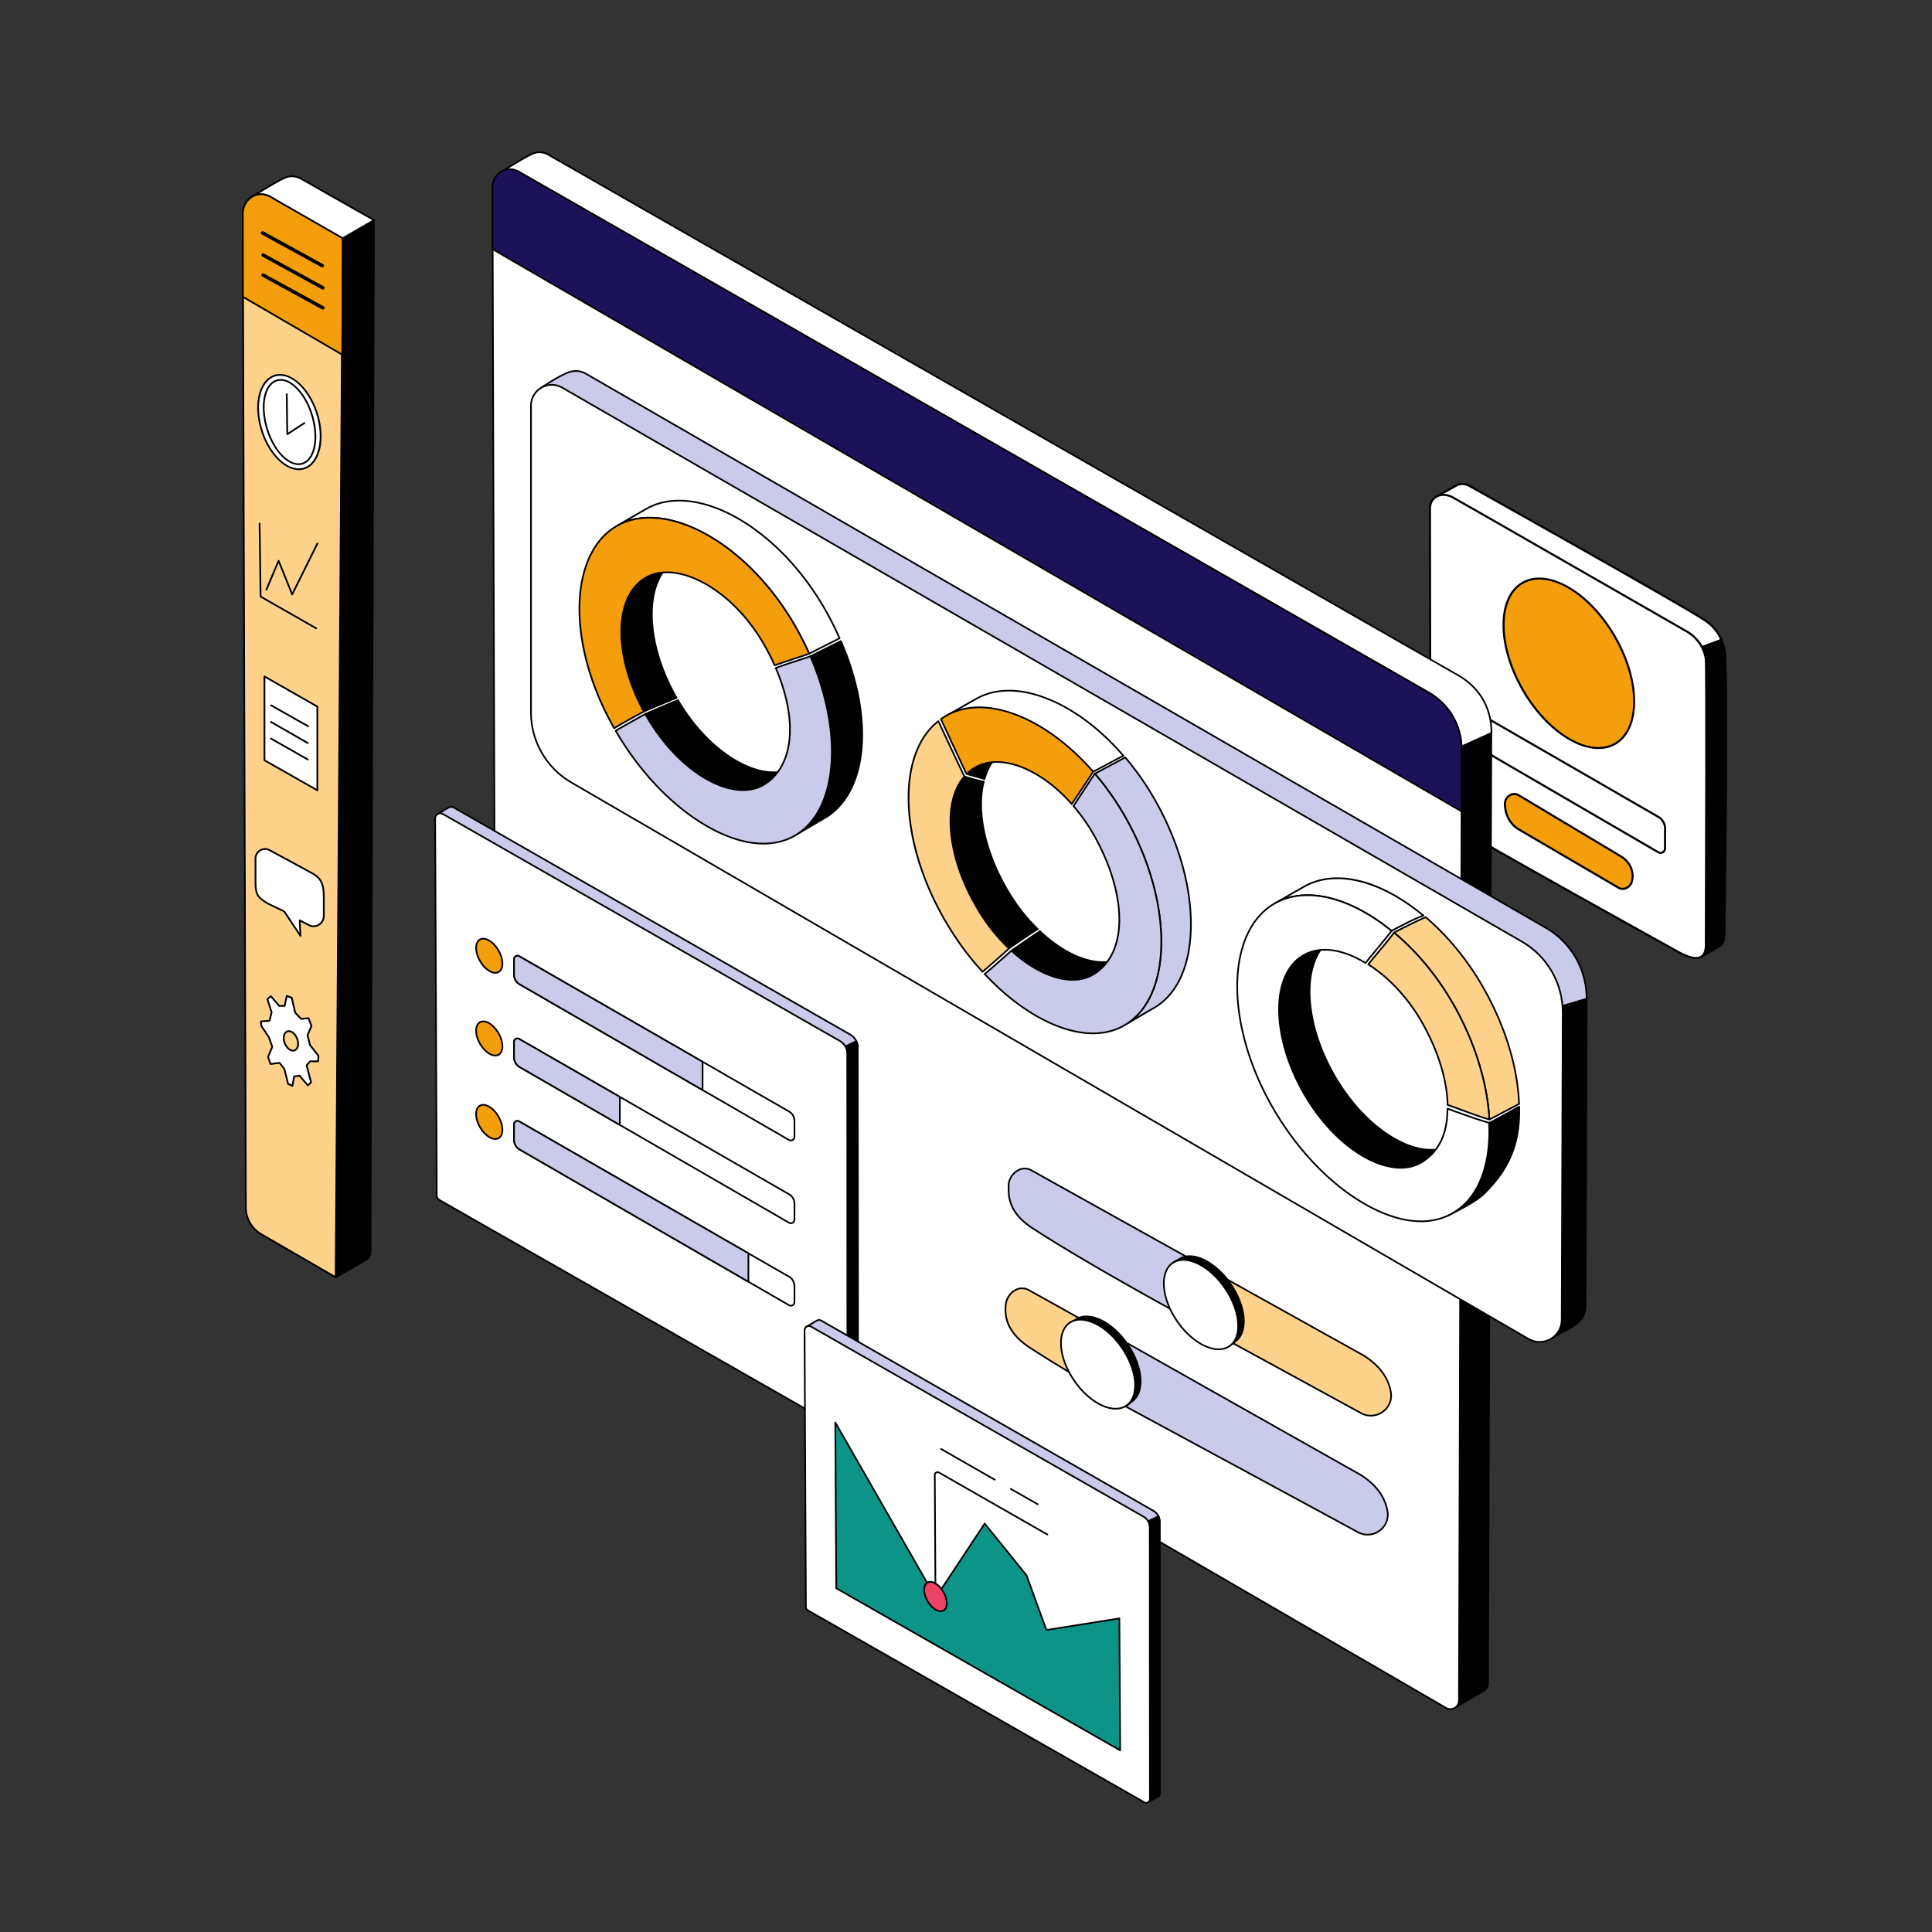 <svg xmlns="http://www.w3.org/2000/svg" viewBox="0 0 2500 2500" width="2500" height="2500"><rect x="0" y="0" width="2500" height="2500" fill="#333333" stroke="none"/><g transform="translate(1849.0 625.0) rotate(0.0 193.0 308.0) scale(1.336 1.339)"><svg width="288.929" height="460.094" viewBox="0 0 288.929 460.094"><path d="M276.286 449.67c-6.595 0-14.965-4.32-21.271-7.98-.629-.409-59.151-38.615-117.086-78.019C20.347 283.698 19.677 276.843 19.456 274.59c-.653-6.672-1.943-227.746-.098-259.985.347-6.051 2.686-10.644 6.586-12.935 3.88-2.278 8.954-2.11 14.288.478 3.542 1.717 10.212 5.842 10.495 6.017l215.933 123.42c.704.414 17.03 10.215 19.984 29.551.776 5.08.66 10.381.549 15.508-.037 1.696-.074 3.381-.078 5.043-.025 9.688-.05 40.723-.075 71.833-.025 31.333-.05 62.744-.076 72.501-.04 15.65-.081 35.029-.121 54.438-.041 19.707-.082 39.444-.123 55.337.041 6.364-1.681 10.603-5.116 12.596-1.548.897-3.355 1.28-5.319 1.28zM32.068 2.077c-1.885 0-3.614.438-5.111 1.317-3.305 1.941-5.295 5.963-5.602 11.324-1.844 32.209-.561 253.016.091 259.676.299 3.054 15.975 18.498 117.607 87.622 57.919 39.394 116.425 77.589 117.009 77.97 7.708 4.474 18.693 10.065 24.538 6.673 2.771-1.606 4.156-5.259 4.12-10.854v-.01c.041-15.894.082-35.633.123-55.342.04-19.408.081-38.788.121-54.439.025-9.756.05-41.165.076-72.497.025-31.112.05-62.148.075-71.837.004-1.674.041-3.371.079-5.08.11-5.042.223-10.255-.526-15.162-2.807-18.375-18.849-28.028-19.011-28.124L49.705 9.883c-.099-.061-6.896-4.264-10.345-5.937-2.565-1.243-5.04-1.869-7.292-1.869z"/><path d="M283.364 151.638c-3.316-7.497-8.809-14.135-15.5-18.573C244.804 117.772 42.39 4.484 38.621 2.518c-6.112-3.189-11.464-.362-11.464-.362L7.584 12.984s252.455 139.267 256.125 146.034l19.654-7.38z" fill="#fff"/><path d="M263.71 160.019a.998.998 0 0 1-.879-.523C258.651 153.45 76.813 52.317 7.102 13.861a1 1 0 0 1-.001-1.751L26.673 1.281c.254-.135 5.908-3.04 12.41.351 1.518.792 205.261 114.636 229.333 130.602 6.806 4.514 12.439 11.262 15.862 19.001a1 1 0 0 1-.563 1.341l-19.655 7.381a1.001 1.001 0 0 1-.351.063zM9.652 12.984c31.573 17.423 240.823 133.063 254.301 144.875l18.056-6.78c-3.302-6.989-8.49-13.063-14.698-17.18C243.266 117.951 39.675 4.196 38.158 3.405c-5.545-2.894-10.336-.468-10.537-.363z"/><path d="M263.709 159.018c1.678 3.095.387 262.485.294 298.682l17.872-10.3s4.378-2.074 4.378-11.694c0-1.239 3.592-246.812.258-272.931-.486-3.811-1.571-7.571-3.148-11.137z"/><path d="M264.003 458.7a1 1 0 0 1-1-1.003c.013-5.192.051-14.977.102-27.938.281-72.383 1.028-264.465-.325-270.372a.999.999 0 0 1 .578-1.305l19.655-7.381a1.002 1.002 0 0 1 1.266.532c1.649 3.729 2.735 7.57 3.226 11.415 2.905 22.767.574 212.428-.209 270.015-.026 1.901-.041 2.954-.041 3.044 0 10.136-4.748 12.501-4.95 12.597l-17.801 10.263a1.003 1.003 0 0 1-.5.134zm.769-299.013c.938 10.447 1.03 90.598.333 270.079-.045 11.635-.08 20.71-.097 26.2l16.368-9.433c.097-.051 3.878-2.083 3.878-10.827 0-.079.014-1.142.041-3.071.783-57.554 3.114-247.097.225-269.733-.428-3.356-1.335-6.714-2.698-9.993l-18.049 6.778z"/><path d="M268.246 446.208c.081-31.545.951-269.698-.066-276.352-2.916-19.089-19.492-26.994-19.492-26.994S25.857 15.172 22.32 13.457C12.084 8.494.964 13.011 1 24.993c.099 32.66.158 270.985.775 277.295 1.353 13.828 11.854 21.941 21.753 28.157 30.379 19.077 214.513 120.79 214.513 120.79 10.431 6.054 30.343 16.337 30.204-5.027z" fill="#fff"/><path d="M258.811 460.08c-6.595 0-14.965-4.32-21.271-7.98-1.823-1.007-184.488-101.934-214.543-120.809-10.215-6.414-20.843-14.865-22.216-28.905C.31 297.571.163 161.029.075 79.447.046 53.266.024 32.983 0 24.996c-.017-5.454 2.183-9.846 6.194-12.367 4.555-2.864 10.747-2.892 16.563-.071 3.527 1.711 217.329 124.223 226.429 129.438.63.297 17.021 8.319 19.983 27.71.818 5.361.466 150.16.13 258.609l-.054 17.89c.041 6.364-1.681 10.603-5.117 12.596-1.547.897-3.354 1.28-5.318 1.28zM14.078 12.461c-2.499 0-4.845.62-6.82 1.861C3.853 16.463 1.986 20.251 2 24.99c.024 7.986.046 28.271.074 54.454.088 81.546.235 218.027.696 222.746 1.286 13.146 10.992 20.94 21.289 27.407 30.009 18.845 212.624 119.744 214.465 120.762 7.772 4.51 18.757 10.103 24.601 6.71 2.77-1.607 4.156-5.259 4.12-10.854v-.01l.054-17.896c.193-62.445.782-252.474-.107-258.301-2.804-18.354-18.773-26.166-18.934-26.243C245.964 142.453 25.35 16.038 21.884 14.357c-2.606-1.264-5.284-1.896-7.806-1.896z"/><ellipse cx="135.565" cy="174.23" fill="#F59E0B" rx="51.474" ry="89.733" transform="matrix(.866 -.5 .5 .866 -68.953 91.125)"/><path d="M164.251 257.079c-24.057 0-54.12-21.956-74.129-56.612-12.07-20.906-18.748-43.275-18.803-62.985-.056-19.913 6.649-34.768 18.88-41.829 25.056-14.469 65.794 9.013 90.81 52.341 25.015 43.327 24.98 90.347-.077 104.814-5.015 2.896-10.662 4.271-16.681 4.271zM107.01 93.34c-5.714 0-11.061 1.302-15.811 4.045-11.583 6.688-17.934 20.926-17.88 40.091.054 19.367 6.637 41.383 18.535 61.991 24.463 42.372 63.973 65.528 88.078 51.608 24.103-13.916 23.809-59.71-.655-102.082-19.642-34.021-48.988-55.653-72.267-55.653zm117.368 265.126c-.92 0-1.84-.243-2.678-.729L49.295 257.683a14.743 14.743 0 0 1-7.32-12.697l-.02-18.313a5.116 5.116 0 0 1 2.578-4.476 5.112 5.112 0 0 1 5.163-.005l173.081 99.65a13.883 13.883 0 0 1 6.937 11.998v19.28c0 1.932-1 3.66-2.673 4.624a5.33 5.33 0 0 1-2.663.721zM43.955 226.671l.02 18.313a12.737 12.737 0 0 0 6.324 10.969l172.405 100.054a3.296 3.296 0 0 0 3.338.006 3.302 3.302 0 0 0 1.671-2.891v-19.28c0-4.224-2.274-8.157-5.935-10.266l-173.08-99.651a3.14 3.14 0 0 0-3.163.004 3.133 3.133 0 0 0-1.58 2.742z"/><path d="M73.614 309.396s-1.136 16.997 13.775 25.558l96.306 56.208c4.811 2.808 11.156-.294 12.767-5.626 2.544-8.42-.614-18.42-9.833-24.315l-99.544-59.43c-5.941-3.403-12.898.782-13.471 7.605z" fill="#F59E0B"/><path d="M187.636 393.214a8.78 8.78 0 0 1-4.445-1.188l-96.306-56.208c-15.27-8.766-14.281-26.312-14.269-26.487v-.018c.313-3.726 2.395-6.945 5.569-8.612 2.987-1.566 6.411-1.485 9.396.223l99.56 59.44c9.019 5.766 13.138 15.992 10.277 25.462-.913 3.021-3.246 5.528-6.242 6.706a9.697 9.697 0 0 1-3.542.683zM74.612 309.469c-.023.414-.786 16.545 13.275 24.618l96.312 56.212c1.866 1.088 4.083 1.22 6.247.37 2.431-.955 4.322-2.981 5.059-5.422 2.599-8.604-1.184-17.921-9.414-23.183l-99.518-59.415c-2.364-1.354-5.087-1.421-7.456-.179-2.563 1.346-4.247 3.962-4.505 6.998z"/></svg></g><g transform="translate(636.0 196.0) rotate(0.0 647.5 1008.5) scale(1.078 1.076)"><svg width="1201.306" height="1874.207" viewBox="0 0 1201.306 1874.207"><path d="m1200.142 699.121-3.977 1143.274c-.01 3.531-1.717 6.469-4.214 8.293-3.122 2.281-36.01 20.982-36.01 20.982L853.539 836.119l310.912-120.905z"/><path d="M1155.941 1872.67a1 1 0 0 1-.96-.719L852.579 836.4a.999.999 0 0 1 .598-1.212l310.912-120.905 35.643-16.073a1 1 0 0 1 1.411.915l-3.978 1143.274c-.01 3.642-1.695 6.958-4.624 9.097-3.132 2.289-34.761 20.279-36.105 21.043a1.002 1.002 0 0 1-.495.131zM854.756 836.719l301.791 1033.456c5.743-3.272 32.093-18.306 34.814-20.294 2.409-1.76 3.796-4.489 3.804-7.488l3.972-1141.721-34.274 15.455z"/><path d="M853.702 836.284 10.847 25.051S41.546 5.894 49.952 2.466C55.132.354 61.295.365 67.575 3.548L1160.162 629.83c26.067 14.918 40.272 39.422 40.144 69.456l-35.691 16.093z" fill="#fff"/><path d="M853.702 837.284a1 1 0 0 1-.693-.279L10.154 25.772a1.001 1.001 0 0 1 .164-1.57c1.256-.783 30.867-19.241 39.256-22.662 5.807-2.368 12.36-1.972 18.453 1.116l1092.632 626.306c26.34 15.074 40.775 40.05 40.646 70.328a.998.998 0 0 1-.589.907l-35.691 16.093-310.961 120.926a1.01 1.01 0 0 1-.362.068zM12.468 25.222 853.935 835.12l310.316-120.674 35.055-15.807c-.08-29.237-14.14-53.347-39.642-67.942L67.078 4.416C61.474 1.578 55.665 1.215 50.33 3.392c-7.342 2.994-32.327 18.397-37.862 21.83z"/><path d="M1145.8 1871.794 22.605 1218.936a36.039 36.039 0 0 1-17.928-31.047L1.191 45.394C.417 29.01 15.738 15.777 32.211 24.126l1092.124 626.218c26.067 14.918 40.406 40.289 40.279 70.322l-3.303 1142.232c-.023 7.948-8.641 12.889-15.511 8.896z" fill="#fff"/><path d="M1150.987 1874.21a11.3 11.3 0 0 1-5.69-1.551L22.102 1219.8c-11.324-6.582-18.385-18.809-18.425-31.909L.191 45.397c-.415-8.754 3.648-17.018 10.605-21.521 6.457-4.179 14.425-4.414 21.866-.642l1092.169 626.243c26.046 14.906 40.91 40.855 40.781 71.194l-3.303 1142.231c-.012 4.093-2.139 7.753-5.688 9.79a11.306 11.306 0 0 1-5.634 1.518zm-4.685-3.281c2.913 1.694 6.399 1.704 9.324.027 2.923-1.677 4.674-4.69 4.684-8.061l3.303-1142.232c.128-30.035-13.998-54.7-39.775-69.451L31.714 24.993c-6.842-3.466-13.901-3.275-19.83.562C5.522 29.673 1.807 37.256 2.19 45.346l3.487 1142.54c.038 12.392 6.717 23.958 17.431 30.186z"/><path d="M1164.369 793.589 1.111 117.444l-.083-72.215C.254 28.845 15.574 15.612 32.047 23.961l1092.124 626.218c26.067 14.918 40.407 40.288 40.279 70.322z" fill="#1C1259"/><path d="M1164.369 794.589c-.174 0-.348-.045-.503-.135L.608 118.309a.999.999 0 0 1-.497-.864L.028 45.231c-.415-8.752 3.648-17.016 10.605-21.519 6.455-4.179 14.426-4.413 21.866-.643l1092.169 626.243c26.046 14.906 40.91 40.855 40.781 71.194l-.081 73.084a.997.997 0 0 1-.999.999zM2.11 116.868l1161.261 674.984.079-71.352c.128-30.037-13.998-54.702-39.775-69.453L31.551 24.829c-6.844-3.467-13.901-3.275-19.83.562-6.362 4.117-10.077 11.701-9.694 19.791z"/></svg></g><g transform="translate(562.0 1043.0) rotate(0.0 274.5 404.0) scale(1.079 1.078)"><svg width="509.022" height="749.529" viewBox="0 0 509.022 749.529"><path d="M498.808 274.371 23.314 1.822C21.025.507 18.705.899 16.6 2.088c-1.655.935-12.725 7.775-12.725 7.775l11.647 446.302c.006 2.065 1.232 3.892 2.894 5.008L492.295 747.97s11.813-6.835 13.396-7.897a5.215 5.215 0 0 0 2.33-4.36l-.208-445.729a17.936 17.936 0 0 0-9.005-15.613z" fill="#CACAEA"/><path d="M492.295 748.969a.995.995 0 0 1-.518-.145L17.899 462.029c-2.123-1.425-3.37-3.606-3.377-5.861L2.875 9.889c-.009-.356.172-.69.475-.877.452-.28 11.105-6.861 12.758-7.795 2.693-1.521 5.356-1.61 7.704-.263l475.493 272.548h.001a18.978 18.978 0 0 1 9.508 16.482l.208 445.726c-.007 2.123-1.018 4.014-2.773 5.191-1.592 1.068-12.969 7.652-13.452 7.932a.994.994 0 0 1-.502.136zM4.89 10.412 16.522 456.14c.005 1.612.921 3.175 2.452 4.204l473.332 286.464c2.285-1.324 11.478-6.659 12.829-7.565a4.21 4.21 0 0 0 1.887-3.533l-.208-445.726a16.971 16.971 0 0 0-8.504-14.745L22.817 2.69c-1.752-1.006-3.624-.919-5.725.269-1.421.802-10.044 6.12-12.202 7.453z"/><path d="M506.024 282.119c1.044 2.305 1.798 4.842 1.789 7.46l.203 445.723c0 1.89-.945 3.85-2.325 4.77-1.53 1.03-12.151 7.182-12.85 7.582 1.21-.94 1.515-2.512 1.526-4.272l-.204-445.723c.01-3.064-.955-5.951-2.366-8.549z"/><path d="M492.842 748.654a1 1 0 0 1-.614-1.79c.777-.604 1.129-1.68 1.14-3.488l-.204-445.716c.008-2.601-.747-5.315-2.244-8.072a1 1 0 0 1 .438-1.374l14.227-6.992a1 1 0 0 1 1.352.485c1.272 2.809 1.887 5.385 1.878 7.876l.203 445.719c0 2.246-1.113 4.497-2.771 5.603-1.599 1.076-12.346 7.296-12.909 7.618a1.004 1.004 0 0 1-.496.131zm.312-459.095c1.342 2.743 2.018 5.464 2.009 8.104l.204 445.719a11.337 11.337 0 0 1-.127 1.727c3.472-2.019 8.882-5.185 9.893-5.866 1.093-.729 1.884-2.385 1.884-3.94l-.203-445.722c.007-1.925-.418-3.927-1.293-6.099z"/><path d="M486.209 281.921 10.358 9.604C6.186 7.208.986 10.229 1 15.04l1.923 452.676c.006 2.065 1.232 3.892 2.894 5.008L487.488 747.8c3.51 2.051 7.923-.472 7.935-4.538l-.208-445.729a17.94 17.94 0 0 0-9.006-15.612z" fill="#fff"/><path d="M490.148 749.531a6.26 6.26 0 0 1-3.165-.867L5.32 473.592c-2.146-1.438-3.393-3.62-3.397-5.874L0 15.045a7.175 7.175 0 0 1 3.606-6.29 7.174 7.174 0 0 1 7.25-.019l475.85 272.317h.001a18.98 18.98 0 0 1 9.508 16.482l.208 445.726a6.21 6.21 0 0 1-3.16 5.431 6.248 6.248 0 0 1-3.115.839zM7.247 9.766c-.906 0-1.812.24-2.636.719A5.193 5.193 0 0 0 2 15.037l1.923 452.674c.004 1.591.92 3.154 2.451 4.183l481.609 275.038a4.236 4.236 0 0 0 4.287.025 4.23 4.23 0 0 0 2.152-3.697l-.208-445.726a16.973 16.973 0 0 0-8.504-14.745L9.861 10.472a5.23 5.23 0 0 0-2.614-.706z"/><path d="M427.57 402.487c-.92 0-1.84-.244-2.678-.73L101.938 214.916a14.745 14.745 0 0 1-7.321-12.698l-.02-18.313a5.111 5.111 0 0 1 2.577-4.474 5.109 5.109 0 0 1 5.164-.006l323.631 186.439a13.881 13.881 0 0 1 6.938 11.999v19.28a5.28 5.28 0 0 1-2.674 4.625 5.335 5.335 0 0 1-2.663.719zM99.761 180.731c-.545 0-1.089.144-1.585.431a3.132 3.132 0 0 0-1.579 2.742l.02 18.313a12.74 12.74 0 0 0 6.324 10.969l322.955 186.841a3.3 3.3 0 0 0 3.339.007 3.302 3.302 0 0 0 1.672-2.891v-19.28c0-4.224-2.274-8.158-5.936-10.265L101.34 181.158a3.164 3.164 0 0 0-1.579-.427z"/><path d="M321.722 306.963 101.839 180.292c-2.778-1.599-6.245.408-6.241 3.613l.019 18.313a13.697 13.697 0 0 0 6.823 11.833l219.252 126.846z" fill="#CACAEA"/><path d="M321.691 341.896c-.173 0-.346-.045-.501-.134L101.938 214.916a14.745 14.745 0 0 1-7.321-12.698l-.02-18.313a5.111 5.111 0 0 1 2.577-4.474 5.109 5.109 0 0 1 5.164-.006l219.883 126.671a1 1 0 0 1 .501.868l-.031 33.933a1 1 0 0 1-1 .999zM99.761 180.731c-.545 0-1.089.144-1.585.431a3.132 3.132 0 0 0-1.579 2.741l.02 18.313a12.74 12.74 0 0 0 6.324 10.969l217.752 125.978.028-31.623L101.34 181.158a3.164 3.164 0 0 0-1.579-.427zM427.57 501.796c-.92 0-1.84-.244-2.678-.73L101.938 314.225a14.745 14.745 0 0 1-7.321-12.698l-.02-18.313a5.111 5.111 0 0 1 2.577-4.474 5.109 5.109 0 0 1 5.164-.006l323.631 186.439a13.881 13.881 0 0 1 6.938 11.999v19.28a5.28 5.28 0 0 1-2.674 4.625 5.335 5.335 0 0 1-2.663.719zM99.761 280.04c-.545 0-1.089.144-1.585.431a3.132 3.132 0 0 0-1.579 2.742l.02 18.313a12.74 12.74 0 0 0 6.324 10.969l322.955 186.841a3.298 3.298 0 0 0 3.339.007 3.302 3.302 0 0 0 1.672-2.891v-19.28c0-4.224-2.274-8.158-5.936-10.265L101.34 280.467a3.164 3.164 0 0 0-1.579-.427z"/><path d="m222.508 349.165-120.67-69.564c-2.778-1.599-6.245.408-6.241 3.613l.019 18.313a13.697 13.697 0 0 0 6.823 11.833l120.039 69.447z" fill="#CACAEA"/><path d="M222.478 383.806c-.173 0-.346-.045-.501-.134l-120.039-69.447a14.745 14.745 0 0 1-7.321-12.698l-.02-18.313a5.111 5.111 0 0 1 2.577-4.474 5.109 5.109 0 0 1 5.164-.006l120.67 69.564a.999.999 0 0 1 .501.867l-.031 33.642a1 1 0 0 1-1 .999zM99.761 280.04c-.545 0-1.089.144-1.585.431a3.132 3.132 0 0 0-1.579 2.742l.02 18.313a12.74 12.74 0 0 0 6.324 10.969l118.539 68.579.028-31.331-120.168-69.276a3.167 3.167 0 0 0-1.579-.427zM427.57 600.796c-.92 0-1.84-.244-2.678-.73L101.938 413.225a14.745 14.745 0 0 1-7.321-12.698l-.02-18.313c-.002-1.867.962-3.539 2.577-4.474s3.545-.938 5.164-.006l323.631 186.439a13.881 13.881 0 0 1 6.938 11.999v19.28a5.28 5.28 0 0 1-2.674 4.625 5.335 5.335 0 0 1-2.663.719zM99.761 379.04c-.545 0-1.089.144-1.585.431a3.132 3.132 0 0 0-1.579 2.742l.02 18.313a12.74 12.74 0 0 0 6.324 10.969l322.955 186.841a3.298 3.298 0 0 0 3.339.007 3.302 3.302 0 0 0 1.672-2.891v-19.28c0-4.224-2.274-8.158-5.936-10.265L101.34 379.467a3.164 3.164 0 0 0-1.579-.427z"/><path d="M376.692 536.919 101.839 378.601c-2.778-1.599-6.245.408-6.241 3.613l.019 18.313a13.697 13.697 0 0 0 6.823 11.833l274.222 158.648z" fill="#CACAEA"/><path d="M376.661 572.007c-.173 0-.346-.045-.501-.134L101.938 413.225a14.745 14.745 0 0 1-7.321-12.698l-.02-18.313c-.002-1.867.962-3.539 2.577-4.474s3.545-.938 5.164-.006l274.854 158.318a1 1 0 0 1 .501.868l-.031 34.088a1 1 0 0 1-1.001.999zM99.761 379.04c-.545 0-1.089.144-1.585.431a3.132 3.132 0 0 0-1.579 2.742l.02 18.313a12.74 12.74 0 0 0 6.324 10.969l272.723 157.779.028-31.778L101.34 379.467a3.164 3.164 0 0 0-1.579-.427z"/><ellipse cx="65.921" cy="179.73" fill="#F59E0B" rx="12.783" ry="22.481" transform="matrix(.866 -.5 .5 .866 -81.033 57.04)"/><path d="M73.092 201.247c-6.27 0-13.888-5.584-19.107-14.625-3.088-5.348-4.807-11.077-4.84-16.132-.034-5.259 1.754-9.199 5.036-11.094 3.279-1.894 7.586-1.475 12.125 1.187 4.361 2.556 8.464 6.909 11.552 12.257s4.807 11.077 4.84 16.132c.034 5.259-1.754 9.199-5.036 11.094-1.386.799-2.933 1.181-4.57 1.181zm-14.384-41.018c-1.298 0-2.487.298-3.527.898-2.632 1.52-4.065 4.84-4.036 9.349.031 4.714 1.655 10.092 4.572 15.145 5.922 10.258 15.319 15.96 20.944 12.711 2.632-1.52 4.065-4.84 4.036-9.349-.031-4.714-1.655-10.092-4.572-15.145s-6.764-9.148-10.83-11.532c-2.353-1.378-4.598-2.077-6.587-2.077z"/><ellipse cx="65.921" cy="279.039" fill="#F59E0B" rx="12.783" ry="22.481" transform="matrix(.866 -.5 .5 .866 -130.688 70.345)"/><path d="M73.14 300.542c-2.348 0-4.936-.79-7.604-2.354-4.36-2.556-8.463-6.909-11.551-12.257-6.583-11.403-6.497-23.362.196-27.227 3.279-1.894 7.586-1.475 12.125 1.187 4.361 2.556 8.464 6.909 11.552 12.257s4.807 11.077 4.84 16.132c.034 5.259-1.754 9.199-5.036 11.094-1.352.78-2.879 1.168-4.522 1.168zm-14.432-41.004c-1.298 0-2.487.298-3.527.898-5.627 3.249-5.387 14.237.536 24.495 2.917 5.053 6.764 9.148 10.83 11.532 3.89 2.281 7.483 2.7 10.114 1.179 2.632-1.52 4.065-4.84 4.036-9.349-.031-4.714-1.655-10.092-4.572-15.145s-6.764-9.148-10.83-11.532c-2.353-1.379-4.598-2.078-6.587-2.078z"/><ellipse cx="65.921" cy="379.178" fill="#F59E0B" rx="12.783" ry="22.481" transform="matrix(.866 -.5 .5 .866 -180.757 83.761)"/><path d="M73.092 400.695c-6.269 0-13.887-5.584-19.107-14.625-6.583-11.403-6.497-23.362.196-27.227 3.279-1.894 7.586-1.475 12.125 1.187 4.361 2.556 8.464 6.909 11.552 12.257s4.807 11.077 4.84 16.132c.034 5.259-1.754 9.199-5.036 11.094-1.386.8-2.933 1.182-4.57 1.182zM55.717 385.07c5.924 10.259 15.318 15.959 20.944 12.711 2.632-1.52 4.065-4.84 4.036-9.349-.031-4.714-1.655-10.092-4.572-15.145s-6.764-9.148-10.83-11.532c-3.89-2.28-7.481-2.701-10.114-1.18-5.627 3.249-5.387 14.237.536 24.495z"/></svg></g><g transform="translate(313.0 227.0) rotate(0.0 86.0 713.5) scale(1.129 1.124)"><svg width="152.347" height="1269.506" viewBox="0 0 152.347 1269.506"><path d="M67.412 3.548C61.132.365 54.969.354 49.789 2.466c-8.406 3.428-39.105 22.585-39.105 22.585l96.823 93.19 43.84-66.809z" fill="#fff"/><path d="M107.507 119.241a1 1 0 0 1-.693-.279L9.99 25.772a.998.998 0 0 1 .164-1.569c1.257-.784 30.868-19.242 39.257-22.663 5.807-2.368 12.36-1.972 18.453 1.116a.586.586 0 0 1 .043.023l83.936 47.884a1 1 0 0 1 .341 1.417l-43.841 66.81a.998.998 0 0 1-.836.451zM12.304 25.222l95.028 91.463 42.596-64.912-82.99-47.344C61.298 1.577 55.5 1.217 50.167 3.392c-7.342 2.994-32.327 18.397-37.863 21.83z"/><path d="m151.347 51.558-3.98 1187.888c-.01 3.53-1.72 6.47-4.21 8.29-2.92 2.14-35.65 20.77-35.65 20.77l8.02-1196.19z"/><path d="M107.507 1269.506a1.002 1.002 0 0 1-1-1.007l8.021-1196.19a.997.997 0 0 1 .499-.858l35.82-20.758a1 1 0 0 1 1.501.869l-3.98 1187.888c-.01 3.64-1.694 6.955-4.62 9.094-2.932 2.148-34.407 20.07-35.745 20.832-.154.087-.325.13-.496.13zm9.016-1196.611-8.005 1193.884c6.459-3.684 31.562-18.028 34.048-19.849 2.407-1.76 3.793-4.488 3.801-7.486l3.975-1186.146z"/><path d="M115.516 73.98 32.047 24.252C15.575 15.903.254 29.136 1.028 45.52l3.486 1142.495a36.037 36.037 0 0 0 17.928 31.047l85.065 49.444z" fill="#FFD28C"/><path d="M107.507 1269.506c-.174 0-.348-.045-.503-.135l-85.064-49.444c-11.324-6.582-18.385-18.809-18.425-31.909L.028 45.523c-.415-8.754 3.648-17.018 10.605-21.521 6.455-4.179 14.425-4.413 21.866-.643l83.527 49.761a1 1 0 0 1 .488.866l-8.009 1194.526a.997.997 0 0 1-.504.861.967.967 0 0 1-.494.133zM21.817 22.653c-3.547 0-6.978 1.009-10.097 3.028-6.361 4.118-10.076 11.702-9.693 19.792l3.487 1142.54c.038 12.392 6.717 23.958 17.431 30.185l83.573 48.578 7.993-1192.229-82.975-49.436c-3.236-1.639-6.524-2.458-9.719-2.458z"/><path d="M32.047 24.252C15.575 15.903.254 29.136 1.028 45.52l.083 94.215 113.966 66.66.45-134.078z" fill="#F59E0B"/><path d="M115.077 207.395a.99.99 0 0 1-.505-.137L.606 140.598a.997.997 0 0 1-.495-.862L.028 45.521c-.415-8.752 3.648-17.016 10.605-21.519 6.455-4.179 14.425-4.413 21.866-.643l.047.025 83.479 48.064a1 1 0 0 1 .501.87l-.45 134.079a1 1 0 0 1-.999.998zM2.11 139.161l111.973 65.494.442-131.761-82.953-47.762c-6.882-3.479-13.93-3.285-19.852.549-6.361 4.118-10.076 11.702-9.693 19.792z"/><ellipse cx="54.456" cy="283.94" fill="#fff" rx="33.135" ry="56.015" transform="matrix(.954 -.301 .301 .954 -82.961 29.57)"/><path d="M65.245 339.279c-17.506 0-36.753-20.645-44.402-48.669-5.318-19.485-4.037-38.303 3.429-50.336 3.826-6.168 9.104-10.067 15.263-11.275 18.497-3.635 40.277 18.023 48.534 48.271 5.318 19.485 4.037 38.303-3.429 50.336-3.826 6.168-9.104 10.067-15.263 11.275-1.36.268-2.742.398-4.132.398zM43.741 230.593c-1.288 0-2.562.12-3.822.368-5.599 1.099-10.422 4.683-13.948 10.367-7.07 11.397-8.296 30.08-3.198 48.756 7.985 29.26 28.72 50.273 46.22 46.835 5.599-1.099 10.422-4.683 13.948-10.367 7.07-11.397 8.296-30.08 3.198-48.756-7.411-27.152-25.804-47.203-42.398-47.203z"/><ellipse cx="54.63" cy="283.906" fill="#fff" rx="26.957" ry="50.079" transform="matrix(.956 -.292 .292 .956 -80.506 28.318)"/><path d="M64.901 333.443c-14.468.002-30.887-18.78-37.788-44.063-4.915-18.007-3.974-35.634 2.458-46.001 2.967-4.781 7.01-7.794 11.693-8.713 15.136-2.97 33.483 16.661 40.881 43.766 4.915 18.008 3.974 35.635-2.458 46.001-2.966 4.781-7.009 7.793-11.692 8.712-1.017.2-2.052.298-3.094.298zM44.45 236.359c-.944 0-1.879.088-2.801.27-4.183.821-7.675 3.446-10.378 7.804-6.148 9.911-7.003 26.931-2.229 44.42 7.129 26.115 24.417 45.114 38.567 42.33 4.183-.821 7.675-3.446 10.378-7.804 6.148-9.91 7.002-26.931 2.228-44.421-6.662-24.413-22.216-42.599-35.765-42.599z"/><path d="M52.048 298.889a.999.999 0 0 1-1-.986l-.641-46.012a1 1 0 0 1 .986-1.014.989.989 0 0 1 1.014.986l.615 44.193 18.076-11.827a1.001 1.001 0 0 1 1.096 1.674l-19.599 12.822a.984.984 0 0 1-.547.164zm33.145 223.519a.989.989 0 0 1-.496-.132l-63.765-36.569a1 1 0 0 1-.503-.854l-1.144-84.071a1.001 1.001 0 0 1 .986-1.014h.014a1 1 0 0 1 1 .986l1.136 83.501 63.27 36.285a1 1 0 0 1-.498 1.868z"/><path d="M57.64 483.329h-.038a1.001 1.001 0 0 1-.89-.626l-14.653-36.398-13.113 31.142a1.001 1.001 0 0 1-1.844-.777l14.056-33.38a1 1 0 0 1 .922-.612h.008a1 1 0 0 1 .92.626l14.726 36.577 27.873-56.473a.999.999 0 1 1 1.793.885l-28.862 58.478a1.006 1.006 0 0 1-.898.558z"/><path d="M25.88 576.799v96.487l60.629 34.61v-96.379z" fill="#fff"/><path d="M86.51 708.896c-.171 0-.342-.044-.496-.131l-60.63-34.61a1 1 0 0 1-.504-.869v-96.487a1 1 0 0 1 1.497-.867l60.63 34.718a1 1 0 0 1 .503.868v96.379a1 1 0 0 1-1 .999zm-59.63-36.19 58.63 33.468v-94.078l-58.63-33.572z"/><path d="M76.014 635.183a.996.996 0 0 1-.492-.13l-42.545-24.145a1 1 0 0 1 .986-1.739l42.545 24.145a1 1 0 0 1-.494 1.869zm-.43 19.338a.991.991 0 0 1-.498-.134l-42.259-24.352a.998.998 0 0 1-.367-1.366.998.998 0 0 1 1.365-.367l42.259 24.352a.998.998 0 0 1 .367 1.366.998.998 0 0 1-.867.501zm-.144 18.869a.994.994 0 0 1-.496-.132l-41.972-24.026a.999.999 0 1 1 .994-1.735l41.972 24.026a.999.999 0 0 1-.498 1.867z"/><path d="m81.376 803.82-49.285-26.889c-7.334-4.225-16.493 1.069-16.493 9.533v25.711c0 15.506 1.633 18.775 15.07 26.515l17.879 8.659 18.578 28.069-.85-17.858 9.893 5.229c7.878 4.538 17.716-1.148 17.716-10.24v-16.307c0-14.839.351-25.015-12.508-32.422z" fill="#fff"/><path d="M67.126 876.418a1 1 0 0 1-.834-.448l-18.427-27.841-17.632-8.54c-13.598-7.829-15.635-11.411-15.635-27.415v-25.711c0-4.336 2.241-8.22 5.996-10.391 3.754-2.17 8.238-2.173 11.996-.009l49.264 26.878.021.011c13.025 7.503 13.02 17.837 13.01 32.14v17.455c0 4.631-2.394 8.779-6.403 11.097-4.008 2.318-8.798 2.32-12.812.01l-8.312-4.392.768 16.108a1.002 1.002 0 0 1-1 1.048zm-40.531-99.97a9.965 9.965 0 0 0-4.999 1.357c-3.129 1.809-4.997 5.046-4.997 8.659v25.711c0 15.321 1.634 18.197 14.569 25.648l17.815 8.626a.992.992 0 0 1 .398.348l16.572 25.039-.678-14.229a1 1 0 0 1 1.466-.932l9.894 5.228c3.42 1.97 7.462 1.966 10.845.01 3.384-1.956 5.404-5.457 5.404-9.365v-17.456c.009-14.136.016-23.475-11.998-30.4l-49.273-26.884a10.04 10.04 0 0 0-5.018-1.36z"/><path d="m23.703 66.179 68.446 37.718" fill="#fff"/><path d="M92.147 105.897c-.326 0-.657-.08-.963-.249L22.738 67.93a2 2 0 1 1 1.93-3.503l68.446 37.718a2 2 0 0 1-.967 3.752z"/><path d="m24.378 91.708 68.446 37.718" fill="#fff"/><path d="M92.822 131.426c-.326 0-.657-.08-.963-.249L23.413 93.46a2 2 0 1 1 1.93-3.503l68.446 37.718a2 2 0 0 1-.967 3.751z"/><path d="m24.378 114.779 68.446 37.718" fill="#fff"/><path d="M92.822 154.497c-.326 0-.657-.08-.963-.249L23.413 116.53a2 2 0 1 1 1.93-3.503l68.446 37.718a2 2 0 0 1-.967 3.752z"/><path d="m29.245 948.321 4.828 15.087-2.414 9.806-9.957.755.754 5.431 8.6 12.975 3.747 10.831L30 1014.855l2.866 8.147 10.259-1.358 5.582 7.091 4.236 17.089 4.967 2.374 1.961-10.863 6.186-.905 9.505 11.165 3.772-3.47-5.129-19.613 4.073-4.677 9.052.151.453-6.337-9.807-12.673-2.716-11.316 4.526-10.41-3.319-9.052s-8.382.883-8.751.754l-6.638-7.091-3.923-17.199-5.733-2.112-2.414 11.617-6.336-.151-9.505-11.165z" fill="#fff"/><path d="M57.91 1049.197a1.01 1.01 0 0 1-.432-.098l-4.967-2.374a1 1 0 0 1-.539-.662l-4.185-16.879-5.097-6.475-9.694 1.283a1.001 1.001 0 0 1-1.074-.659l-2.866-8.147a.996.996 0 0 1 .019-.713l4.658-11.298-3.581-10.353-8.53-12.869a.998.998 0 0 1-.156-.415l-.755-5.431a.997.997 0 0 1 .915-1.135l9.235-.7 2.173-8.829-4.741-14.818a.999.999 0 0 1 .29-1.054l3.923-3.47a1 1 0 0 1 1.423.1l9.215 10.824 5.055.121 2.244-10.801a1.003 1.003 0 0 1 1.325-.735l5.733 2.112a1 1 0 0 1 .629.716l3.863 16.936 6.163 6.583c1.15-.053 4.853-.403 8.206-.756.441-.042.885.22 1.043.65l3.318 9.053a1 1 0 0 1-.021.743L76.31 989.75l2.587 10.781 9.675 12.503a1 1 0 0 1 .206.683l-.452 6.337a1 1 0 0 1-.997.929h-.017l-8.587-.143-3.421 3.927 4.996 19.102a1 1 0 0 1-.291.989l-3.771 3.47a.978.978 0 0 1-.737.262 1.005 1.005 0 0 1-.701-.35l-9.146-10.744-4.927.721-1.834 10.155c-.056.307-.251.57-.528.712a.953.953 0 0 1-.455.113zm-4.109-4.072 3.358 1.605 1.729-9.573a1 1 0 0 1 .84-.812l6.186-.905a.998.998 0 0 1 .906.341l8.831 10.374 2.564-2.359-4.979-19.032a1 1 0 0 1 .214-.91l4.074-4.677a.99.99 0 0 1 .771-.343l8.105.135.357-5.011-9.572-12.371a1.012 1.012 0 0 1-.182-.378l-2.716-11.315a.995.995 0 0 1 .056-.632l4.366-10.042-2.913-7.945c-7.852.818-8.174.705-8.409.623a1 1 0 0 1-.401-.261l-6.638-7.091a1.006 1.006 0 0 1-.244-.461l-3.803-16.67-4.136-1.523-2.178 10.481a1.026 1.026 0 0 1-1.003.796l-6.336-.151a.996.996 0 0 1-.738-.351l-8.844-10.389-2.671 2.362 4.629 14.465a.996.996 0 0 1 .019.544l-2.414 9.807a1 1 0 0 1-.896.758l-8.896.674.577 4.152 8.475 12.785c.046.07.084.146.111.225l3.747 10.831c.079.231.072.483-.021.708l-4.657 11.295 2.47 7.021 9.454-1.251a.99.99 0 0 1 .917.373l5.582 7.091c.087.111.15.24.185.378zm13.916-74.173h.01z"/><path d="M63.225 993.64c2.34 6.018 1.09 12.122-2.793 13.632s-8.928-2.145-11.268-8.164c-2.341-6.018-1.09-12.122 2.793-13.632s8.928 2.145 11.268 8.164z" fill="#FFD28C"/><path d="M58.578 1008.615c-1.611 0-3.308-.607-4.944-1.793-2.282-1.653-4.201-4.265-5.401-7.353-1.201-3.087-1.551-6.309-.985-9.069.598-2.919 2.143-4.999 4.348-5.856 2.206-.857 4.749-.367 7.161 1.381 2.282 1.653 4.201 4.265 5.401 7.353 2.579 6.633 1.103 13.189-3.362 14.926a6.105 6.105 0 0 1-2.218.411zm-4.771-22.48c-.519 0-1.018.09-1.487.273-1.551.603-2.656 2.163-3.113 4.394-.489 2.389-.173 5.209.89 7.943s2.736 5.027 4.711 6.458c1.844 1.336 3.714 1.739 5.264 1.136 3.306-1.285 4.323-6.935 2.224-12.337-1.063-2.734-2.736-5.027-4.711-6.458-1.287-.931-2.585-1.409-3.778-1.409z"/></svg></g><g transform="translate(686.0 479.0) rotate(0.0 684.0 629.0) scale(1.078 1.078)"><svg width="1269.173" height="1167.502" viewBox="0 0 1269.173 1167.502"><path d="m1268.172 754.49-1.231 368.93c-.031 9.316-4.655 17.027-11.353 21.685-7.978 5.548-27.591 15.643-27.591 15.643l-148.343-353.276 164.038-45.704z"/><path d="M1227.997 1161.748a1 1 0 0 1-.922-.613L1078.733 807.86a1.001 1.001 0 0 1 .653-1.351l164.039-45.704 24.462-7.273a1.001 1.001 0 0 1 1.285.962l-1.23 368.93c-.03 9.114-4.325 17.316-11.781 22.502-7.942 5.523-26.902 15.298-27.705 15.712-.144.073-.301.11-.459.11zm-146.981-353.617 147.483 351.23c4.033-2.1 19.69-10.33 26.519-15.078 6.914-4.809 10.896-12.414 10.924-20.867l1.226-367.584-23.188 6.895z"/><path d="M1079.655 807.472 13.421 21.026S38.64 3.898 49.526 1.555C55.223.33 61.443 1.073 67.175 4.37l1151.931 664.975a97.845 97.845 0 0 1 49.065 85.146l-24.479 7.278z" fill="#CACAEA"/><path d="M1079.655 808.472c-.211 0-.42-.067-.594-.195L12.827 21.831a1 1 0 0 1 .032-1.632C13.895 19.495 38.365 2.934 49.316.578 55.632-.781 61.982.229 67.672 3.502l1151.934 664.976c30.69 17.651 49.684 50.61 49.565 86.016a1 1 0 0 1-.715.955l-24.479 7.278-164.056 45.708a.96.96 0 0 1-.266.037zM15.16 21.067l1064.695 785.312 163.569-45.573 23.747-7.061c-.15-34.406-18.708-66.362-48.564-83.533L66.675 5.236C61.42 2.214 55.56 1.28 49.737 2.533 40.488 4.524 20.248 17.689 15.16 21.067z"/><path d="M1198.419 1162.888 49.368 494.861A96.952 96.952 0 0 1 1 410.961V42.648c0-19.25 20.822-31.295 37.509-21.698L1190.44 685.925a97.845 97.845 0 0 1 49.065 85.146l-1.231 368.93c-.067 20.414-22.188 33.117-39.855 22.887z" fill="#fff"/><path d="M1211.723 1167.505c-4.743 0-9.485-1.25-13.805-3.752h-.002L48.866 495.726C18.725 478.272 0 445.792 0 410.961V42.648c0-9.401 4.858-17.825 12.996-22.532 8.139-4.708 17.863-4.719 26.01-.033L1190.94 685.058c30.69 17.651 49.684 50.61 49.565 86.016l-1.23 368.93c-.033 9.948-5.203 18.845-13.83 23.799-4.298 2.469-9.011 3.702-13.722 3.702zm-12.803-5.482c7.984 4.623 17.528 4.639 25.528.046 8-4.595 12.795-12.846 12.826-22.072l1.23-368.93c.115-34.689-18.493-66.982-48.564-84.276L38.008 21.816c-7.523-4.326-16.499-4.315-24.011.031S2 33.968 2 42.648v368.313c0 34.12 18.343 65.937 47.869 83.035l1149.053 668.028z"/><path d="M372.999 325.202c40.83 93.484 32.087 183.894-20.814 213.264-2.412 1.342-29.477 17.249-31.165 18.236 49.28-32.19 55.882-121.685 15.322-213.214z"/><path d="M321.02 557.701a1 1 0 0 1-.548-1.837c48.931-31.961 55.22-121.108 14.955-211.972a.999.999 0 0 1 .468-1.3l36.657-18.285a.996.996 0 0 1 1.362.495c19.822 45.384 28.638 91.969 24.821 131.172-3.834 39.396-20.194 69.003-46.066 83.367-1.905 1.061-19.726 11.521-27.335 15.989l-3.812 2.236a1.001 1.001 0 0 1-.502.135zm16.621-213.745c37.041 84.199 34.291 166.925-5.073 204.809 8.244-4.837 17.728-10.393 19.13-11.173 25.281-14.036 41.279-43.09 45.048-81.812 3.756-38.592-4.852-84.441-24.244-129.212z"/><path d="M334.943 340.283c-4.311-9.729-9.155-19.148-14.506-28.787-57.087-102.807-156.702-157.56-215.436-125.063 1.856-1.08 27.806-16.228 35.555-20.528a71.564 71.564 0 0 1 4.729-2.401c59.226-27.275 155.28 27.421 210.898 127.586a361.147 361.147 0 0 1 15.232 30.769z" fill="#fff"/><path d="M334.943 341.283a.993.993 0 0 1-.914-.595c-3.969-8.958-8.565-18.08-14.466-28.707-27.247-49.068-65.148-89.159-106.723-112.888-40.245-22.97-79.376-27.266-107.354-11.786a1 1 0 0 1-.987-1.739l.888-.518c18.021-10.506 30.016-17.429 34.685-20.02a72.705 72.705 0 0 1 4.794-2.434c28.889-13.305 68.154-7.453 107.733 16.05 40.69 24.165 77.789 63.925 104.46 111.957a362.963 362.963 0 0 1 15.274 30.854.999.999 0 0 1-.465 1.293l-36.474 18.424a.983.983 0 0 1-.451.109zm-191.63-165.127c21.646 0 45.895 7.147 70.519 21.201 41.888 23.907 80.058 64.271 107.48 113.654 5.72 10.301 10.223 19.2 14.118 27.906l34.691-17.524a361.962 361.962 0 0 0-14.811-29.818c-26.502-47.728-63.342-87.222-103.733-111.208-39.004-23.162-77.59-28.979-105.873-15.955a71.111 71.111 0 0 0-4.66 2.366c-3.498 1.94-11.123 6.322-22.326 12.828 7.684-2.305 15.931-3.45 24.595-3.45zm32.408 217.104a169.862 169.862 0 0 1-2.061-3.645c-30.945-56.227-35.93-115.618-14.518-146.765-6.873.59-13.299 2.386-19.077 5.49-39.732 21.351-41.012 93.179-3.531 161.404 6.801-3.182 38.448-16.04 39.187-16.484z"/><path d="M136.535 410.744a1 1 0 0 1-.877-.519c-24.35-44.323-33.264-92.854-23.263-126.654 4.947-16.723 14.352-29.21 27.196-36.112 5.783-3.107 12.332-4.994 19.464-5.606a1 1 0 0 1 .91 1.563c-10.313 15.002-14.647 37.489-12.204 63.317 2.522 26.665 11.78 55.158 26.773 82.399.815 1.48 1.215 2.177 2.052 3.627a1 1 0 0 1-.352 1.357c-.304.182-2.534 1.112-11.24 4.711-10.058 4.158-23.833 9.853-28.037 11.821a.96.96 0 0 1-.422.096zm20.607-166.679c-6.052.752-11.628 2.483-16.603 5.156-12.364 6.644-21.433 18.718-26.227 34.918-9.793 33.099-1.111 80.658 22.651 124.307 5.017-2.266 17.789-7.547 27.267-11.465 4.229-1.749 8.276-3.422 10.069-4.184-.514-.894-.896-1.571-1.517-2.699-15.124-27.479-24.465-56.241-27.013-83.175-2.391-25.299 1.643-47.507 11.373-62.858zm20.175 151.95c-.737.442-32.138 13.495-39.105 16.757 39.912 71.096 105.774 107.024 142.489 84.733a58.066 58.066 0 0 0 16.477-14.971c-36.494 3.23-86.41-29.778-119.861-86.519z"/><path d="M255.689 505.071c-5.81 0-11.952-.834-18.339-2.512-36.086-9.476-74.406-43.693-100.009-89.298a1 1 0 0 1 .448-1.395c4.266-1.997 17.72-7.678 27.544-11.826 5.686-2.401 11.056-4.668 11.496-4.898.473-.246 1.079-.094 1.35.365 15.989 27.122 36.22 49.75 58.503 65.439 21.105 14.858 42.542 22.17 60.409 20.592a1 1 0 0 1 .889 1.595 59.233 59.233 0 0 1-16.76 15.227c-7.35 4.461-15.991 6.711-25.531 6.711zm-116.071-91.845c25.341 44.678 62.907 78.121 98.239 87.399 16.337 4.29 30.973 2.916 42.325-3.977a57.177 57.177 0 0 0 14.834-12.965c-.991.049-1.99.074-2.993.074-37.85.002-84.306-34.642-115.109-86.462-1.366.599-4.452 1.905-10.803 4.587-9.145 3.862-21.442 9.054-26.493 11.344z"/><path d="M136.534 409.744c-37.4-68.183-36.172-140.069 3.531-161.404 38.162-20.507 104.521 15.726 142.356 83.859 4.29 7.726 7.619 14.358 11.003 22.092 6.994-2.547 41.617-13.784 41.518-14.008-4.311-9.729-8.955-19.028-14.307-28.666C263.508 208.742 163.724 153.823 105 186.433c-58.5 32.485-62.232 141.792-4.084 243.375 5.106-3.454 28.501-16.24 35.618-20.064z" fill="#F59E0B"/><path d="M100.916 430.808a1.002 1.002 0 0 1-.869-.504C81.465 397.841 68.39 362.966 62.236 329.45c-5.926-32.276-5.369-62.56 1.609-87.579 7.282-26.11 21.346-45.583 40.669-56.313 28.594-15.879 68.468-11.58 109.396 11.791 41.938 23.947 80.15 64.355 107.598 113.782 5.362 9.656 10.055 19.06 14.347 28.746.114.258.114.554.001.812-.246.557-.246.557-19.553 6.958-9.419 3.123-19.159 6.353-22.538 7.583a1.001 1.001 0 0 1-1.258-.539c-3.284-7.504-6.562-14.086-10.962-22.007-17.955-32.333-43.057-58.894-70.68-74.788-26.539-15.27-52.174-18.432-70.328-8.675-12.333 6.627-21.384 18.676-26.174 34.846-9.869 33.315-1.039 81.287 23.046 125.196a1.005 1.005 0 0 1-.403 1.362c-7.408 3.98-30.536 16.632-35.531 20.011a.988.988 0 0 1-.559.172zm42.444-252.694c-13.967 0-26.795 3.041-37.873 9.192-18.845 10.465-32.578 29.519-39.714 55.103-14.273 51.175-.674 122.354 35.486 185.981 6.214-3.938 26.113-14.843 33.916-19.051-23.966-44.119-32.676-92.259-22.728-125.842 4.945-16.692 14.332-29.154 27.145-36.039 18.78-10.092 45.122-6.918 72.272 8.704 27.934 16.073 53.302 42.904 71.431 75.551 4.264 7.677 7.483 14.107 10.67 21.321 4.003-1.415 12.994-4.396 21.711-7.285 7.23-2.397 15.285-5.068 17.93-6.011-4.153-9.299-8.688-18.35-13.844-27.637-27.272-49.112-65.216-89.248-106.841-113.016-24.343-13.898-48.27-20.971-69.561-20.971z"/><path d="M336.341 343.487c-6.851 2.422-34.228 11.051-41.489 14.056 25.499 59.715 23.36 117.187-14.15 139.961-36.739 22.306-102.585-13.544-142.489-84.733-6.993 3.871-30.793 17.107-35.516 20.136 58.164 100.008 155.512 158.876 214.041 126.373 52.697-29.263 59.951-122.601 19.603-215.793z" fill="#CACAEA"/><path d="M280.107 569.313c-21.527.001-45.747-7.623-71.038-22.668-40.801-24.271-78.885-64.486-107.236-113.234a1 1 0 0 1 .324-1.345c5.445-3.491 35.271-20.002 35.572-20.169a.999.999 0 0 1 1.356.386c25.305 45.144 63.117 78.997 98.683 88.349 16.368 4.305 31.034 2.927 42.415-3.982 35.206-21.375 40.604-75.824 13.749-138.713a1.002 1.002 0 0 1 .537-1.317c4.769-1.974 18.016-6.312 28.66-9.796 5.637-1.846 10.505-3.439 12.879-4.279a1.004 1.004 0 0 1 1.251.545c19.693 45.486 28.632 92.491 25.169 132.354-3.509 40.388-19.562 70.472-45.204 84.711-11.024 6.122-23.536 9.157-37.117 9.158zM104.049 433.242c28.132 48.084 65.762 87.722 106.042 111.684 40.612 24.159 78.313 28.945 106.162 13.48 51.34-28.51 59.686-120.264 19.538-213.669-2.601.896-7.016 2.341-12.04 3.986-9.974 3.266-22.24 7.282-27.58 9.368 26.809 63.459 20.978 118.454-14.951 140.268-11.854 7.197-27.059 8.652-43.96 4.207-35.844-9.425-73.873-43.271-99.431-88.438-4.737 2.626-27.443 15.233-33.78 19.114z"/><path d="M712.157 462.82c-54.754-63.257-124.436-92.677-171.401-71.049a71.08 71.08 0 0 0-4.729 2.401c-7.749 4.3-33.786 19.274-35.642 20.354 46.705-25.842 118.714 2.909 175.202 67.749.842-.467 33.57-18.103 36.57-19.455z" fill="#fff"/><path d="M675.586 483.274a1 1 0 0 1-.754-.343c-56.689-65.069-128.227-92.837-173.964-67.53a1 1 0 0 1-.987-1.739c1.576-.917 27.808-16.007 35.66-20.365a73.217 73.217 0 0 1 4.794-2.433c23.235-10.7 52.138-9.428 83.585 3.677 31.169 12.989 61.942 36.374 88.992 67.625a1 1 0 0 1-.344 1.566c-2.866 1.292-34.763 18.458-36.497 19.417a.996.996 0 0 1-.485.125zm-136.697-79.126c42.601 0 93.986 27.833 136.925 76.867 4.467-2.41 28.588-15.4 34.736-18.519-26.642-30.527-56.841-53.374-87.399-66.109-30.917-12.884-59.263-14.167-81.977-3.708a70.628 70.628 0 0 0-4.66 2.366c-4.229 2.346-13.789 7.806-21.954 12.486 7.665-2.272 15.826-3.383 24.329-3.383z"/><path d="M751.79 519.005c-11.099-19.988-23.811-38.159-37.516-54.235-.006.002-.008.006-.013.009-2.804 1.838-36.343 19.504-36.427 19.592 13.97 16.275 26.924 34.717 38.209 55.04 55.703 100.321 54.906 209.472.388 245.084 1.689-.986 28.753-16.894 31.165-18.236 58.722-32.602 61.323-144.384 4.194-247.254z" fill="#CACAEA"/><path d="M716.431 785.495a1 1 0 0 1-.548-1.837c54.478-35.585 54.156-144.936-.715-243.761-10.952-19.722-23.769-38.184-38.094-54.874a1 1 0 0 1 .04-1.346c.132-.137.132-.137 5.931-3.213 9.27-4.916 28.531-15.133 30.652-16.511a1 1 0 0 1 1.337.169c14.128 16.572 26.788 34.875 37.629 54.399 27.639 49.768 42.367 103.21 41.473 150.481-.895 47.29-17.251 82.14-46.056 98.132-1.907 1.061-19.735 11.527-27.348 15.996l-3.798 2.229a.999.999 0 0 1-.503.136zm-37.032-300.832c14.089 16.544 26.707 34.793 37.518 54.262 26.914 48.472 41.706 100.782 41.652 147.294-.046 39.698-10.852 71.187-30.716 90.412 8.274-4.854 17.846-10.462 19.256-11.247 28.156-15.632 44.147-49.875 45.028-96.421.888-46.925-13.752-100.008-41.222-149.473-10.636-19.153-23.032-37.124-36.852-53.424-4.053 2.358-20.78 11.23-30.081 16.164-1.909 1.013-3.567 1.892-4.583 2.433zm-134.056 6.101c2.159-7.549 5.226-14.325 9.21-20.12-6.873.59-13.299 2.385-19.077 5.49a47.909 47.909 0 0 0-11.499 8.644c7.574 1.915 14.156 3.946 21.366 5.986z"/><path d="M545.344 491.764c-.091 0-.183-.013-.273-.038-2.171-.614-4.286-1.228-6.388-1.837-4.975-1.443-9.673-2.807-14.95-4.142a1 1 0 0 1-.468-1.671 49.078 49.078 0 0 1 11.738-8.824c5.782-3.107 12.331-4.993 19.464-5.605a1 1 0 0 1 .91 1.563c-3.864 5.621-6.917 12.292-9.072 19.829a1 1 0 0 1-.961.725zm-19.398-7.514c4.623 1.202 8.849 2.428 13.295 3.718 1.788.519 3.587 1.041 5.421 1.563 1.967-6.582 4.616-12.514 7.891-17.672-6.052.752-11.628 2.482-16.602 5.155a46.86 46.86 0 0 0-10.005 7.236zm86.008 189.245c-6.375 4.056-33.793 22.996-34.158 23.317l-.091.082c34.702 31.705 73.345 43.621 98.408 28.404 6.563-3.984 12.038-9.036 16.477-14.971-23.918 2.117-53.6-11.342-80.636-36.832z"/><path d="M651.214 732.814c-22.372 0-49.157-12.316-74.185-35.183a1 1 0 0 1 .03-1.503l.727.674.001-.001-.652-.742c.664-.583 28.516-19.739 34.281-23.409a1 1 0 0 1 1.223.116c26.888 25.349 55.987 38.671 79.862 36.563a1 1 0 0 1 .889 1.595 59.215 59.215 0 0 1-16.759 15.227c-7.386 4.485-16.012 6.662-25.417 6.663zm-71.928-35.836c34.628 31.231 72.334 42.017 96.308 27.464a57.144 57.144 0 0 0 14.834-12.965c-23.804 1.154-52.278-12.104-78.59-36.719-6.583 4.268-27.946 18.999-32.552 22.22zm30.048-26.005c-15.097-14.587-28.432-32.067-40.264-53.564-24.631-44.753-33.036-90.539-24.553-123.464-7.578-1.116-23.05-6.188-23.185-6.26-25.952 29.35-21.5 91.516 11.261 151.042 12.314 22.374 26.418 40.592 42.204 55.454.105-.306 28.936-20.139 34.537-23.208z"/><path d="M574.797 695.181a1 1 0 0 1-.686-.272c-16.394-15.434-30.261-33.654-42.394-55.7-32.912-59.798-37.49-122.38-11.135-152.187a1 1 0 0 1 1.126-.264c.941.343 15.666 5.123 22.954 6.197a1 1 0 0 1 .824 1.239c-8.603 33.392.541 79.273 24.46 122.732 11.549 20.982 24.659 38.425 40.083 53.327a1 1 0 0 1-.215 1.597c-5.472 2.999-32.969 21.944-34.295 23.022a1.002 1.002 0 0 1-.722.309zm-53.15-206.336c-25.315 29.385-20.504 90.662 11.823 149.399 11.882 21.589 25.434 39.471 41.41 54.638 1.478-1.126 5.17-3.717 14.562-10.097 4.26-2.893 13.935-9.425 18.248-12.016-15.158-14.839-28.087-32.15-39.496-52.879-23.906-43.437-33.177-89.357-24.912-123.134-6.913-1.217-18.517-4.864-21.635-5.911zm-.315-1.16h.01z"/><path d="M574.797 694.181c-15.786-14.862-29.89-33.08-42.204-55.454-32.761-59.527-37.213-121.692-11.261-151.042-.522-.277-23.647-49.959-31.315-66.392-49.701 38.701-48.102 142.108 7.509 238.419 13.641 23.624 28.536 43.957 45.536 62.375 4.801-3.765 31.645-27.643 31.735-27.906z" fill="#FFD28C"/><path d="M543.062 723.086a.993.993 0 0 1-.734-.322c-17.159-18.59-32.097-39.052-45.667-62.554-26.782-46.383-42.188-96.56-43.38-141.286-1.184-44.408 11.645-79.361 36.122-98.421a1.002 1.002 0 0 1 1.521.366l2.627 5.632c8.172 17.524 27.243 58.422 28.549 60.541a1.002 1.002 0 0 1-.017 1.305c-25.807 29.185-21.123 90.825 11.389 149.897 12.031 21.861 25.773 39.919 42.013 55.208a1 1 0 0 1 .261 1.051c-.37 1.088-31.759 28.13-32.064 28.37a1.013 1.013 0 0 1-.62.213zm-53.416-300.224c-48.934 39.5-45.209 142.904 8.747 236.348 13.328 23.083 27.979 43.213 44.771 61.51 5.729-4.69 26.107-22.827 30.178-26.54-16.059-15.278-29.682-33.271-41.624-54.972-32.725-59.459-37.438-121.668-11.582-151.674-1.551-2.852-6.897-14.081-28.398-60.188z"/><path d="M716.047 539.411c-11.286-20.324-24.241-38.767-38.212-55.042-2.496 3.316-23.893 36.462-25.663 38.79 9.39 10.873 18.096 23.214 25.66 36.835 37.835 68.133 41.087 139.314-1.72 165.304-25.062 15.216-63.706 3.301-98.408-28.404-5.552 4.882-26.825 23.915-32.103 27.924 55.1 58.853 122.044 86.97 166.547 62.257 58.724-32.611 61.026-144.789 3.899-247.664z" fill="#CACAEA"/><path d="M675.629 797.063c-13.399 0-27.899-2.948-43.141-8.848-29.652-11.477-59.949-33.164-87.617-62.715a1.002 1.002 0 0 1 .126-1.48c4.194-3.185 18.528-15.897 27.092-23.493 2.11-1.872 3.846-3.411 4.955-4.386a1 1 0 0 1 1.335.013c34.875 31.864 73.035 42.968 97.215 28.288 20.231-12.283 30.819-35.101 30.619-65.987-.191-29.554-10.581-64.349-29.255-97.977-7.319-13.18-15.913-25.517-25.543-36.666a1 1 0 0 1-.039-1.259c.801-1.054 5.893-8.838 11.284-17.08 6.401-9.786 13.021-19.906 14.376-21.707a1 1 0 0 1 1.558-.05c14.415 16.795 27.311 35.37 38.327 55.208 27.655 49.802 42.437 103.316 41.62 150.684-.816 47.429-17.12 82.353-45.907 98.338-10.941 6.078-23.405 9.117-37.005 9.117zM547.08 724.93c27.26 28.926 57.023 50.154 86.13 61.42 30.141 11.666 57.27 11.613 78.453-.15 28.136-15.625 44.074-49.939 44.879-96.625.81-47.021-13.882-100.178-41.369-149.678-10.739-19.338-23.272-37.467-37.265-53.902-2.272 3.296-8.235 12.413-13.575 20.575-4.968 7.596-9.34 14.28-10.893 16.531 9.512 11.096 18.01 23.342 25.266 36.408 18.834 33.916 29.313 69.051 29.507 98.935.205 31.627-10.716 55.042-31.582 67.71-24.797 15.057-63.565 4.097-98.938-27.917-1.085.958-2.556 2.262-4.277 3.789-8.069 7.154-21.248 18.842-26.336 22.904z"/><path d="M650.053 520.746c1.772-2.252 23.602-34.99 25.669-38.824-56.534-64.889-128.605-93.633-175.31-67.697a71.1 71.1 0 0 0-7.279 4.659c1.704 3.636 30.383 65.826 30.845 65.893 3.381-3.433 7.211-6.34 11.499-8.644 30.123-16.186 77.211 2.309 114.576 44.613z" fill="#F59E0B"/><path d="M650.053 521.746a.998.998 0 0 1-.749-.338c-37.138-42.047-83.75-60.301-113.354-44.394a47.028 47.028 0 0 0-11.26 8.465 1 1 0 0 1-.855.288c-.765-.11-.779-.112-11.679-23.491-5.838-12.521-12.623-27.187-16.603-35.789-1.79-3.869-3.013-6.51-3.325-7.178a1.001 1.001 0 0 1 .317-1.233 72.04 72.04 0 0 1 7.381-4.725c46.573-25.865 119.177 2.062 176.55 67.915a1 1 0 0 1 .126 1.131c-1.969 3.65-23.781 36.45-25.763 38.967a1 1 0 0 1-.758.381l-.028.001zm-90.102-52.401c27.857 0 61.649 18.066 90.025 49.809 4.062-5.759 21.402-31.859 24.524-37.11-56.672-64.749-127.985-92.276-173.603-66.944a69.929 69.929 0 0 0-6.508 4.114c.549 1.181 1.594 3.44 2.979 6.434 6.648 14.368 23.471 50.723 26.851 57.486a48.964 48.964 0 0 1 10.785-7.881c7.422-3.989 15.869-5.908 24.947-5.908z"/><path d="M1187.083 880.832c-1.659-42.123-15.247-89.798-41.175-136.485-19.709-35.495-44.498-65.27-70.924-87.721-12.515 5.169-37.883 18.381-37.975 18.535 27.26 22.657 52.891 53.104 73.152 89.592 25.342 45.641 38.985 93.107 41.2 134.647.549.159 32.124-16.939 35.722-18.568z" fill="#FFD28C"/><path d="M1151.311 900.4c-.091 0-.155-.019-.228-.04a1.002 1.002 0 0 1-.721-.907c-2.291-42.971-16.878-90.636-41.075-134.215-19.364-34.873-44.578-65.754-72.918-89.308a1 1 0 0 1-.219-1.282c.526-.882 28.808-14.963 38.452-18.947a.999.999 0 0 1 1.029.162c27.603 23.451 52.206 53.879 71.15 87.998 25.283 45.527 39.564 92.877 41.3 136.931a.999.999 0 0 1-.587.951c-1.556.705-8.541 4.409-15.937 8.33-17.457 9.259-19.567 10.327-20.246 10.327zm-112.537-225.067c28.069 23.589 53.036 54.31 72.262 88.935 24.073 43.355 38.692 90.753 41.244 133.645 3.072-1.508 11.419-5.934 18.343-9.605 6.707-3.557 13.078-6.935 15.435-8.093-1.838-43.557-16.017-90.353-41.022-135.381-18.723-33.717-42.999-63.805-70.231-87.047-10.766 4.513-30.856 14.804-36.031 17.546zM1151.36 903.25c2.083 48.677-20.442 92.519-49.671 111.612 1.689-.986 32.03-15.275 42.831-25.793 25.876-25.195 44.108-55.427 42.67-105.048-.407.119-34.524 19.604-35.83 19.229z"/><path d="M1101.69 1015.862a1 1 0 0 1-.548-1.837c14.483-9.46 27.346-25.191 36.219-44.296 9.49-20.436 13.986-43.409 13.001-66.436a1 1 0 0 1 .381-.829.922.922 0 0 1 .628-.214c2.228-.559 22.52-11.941 30.198-16.248 5.134-2.88 5.149-2.885 5.339-2.94.299-.087.618-.032.87.149.251.182.403.471.413.781 1.264 43.595-11.588 75.234-42.973 105.793-9.367 9.121-32.979 20.907-40.738 24.78-1.158.579-2.073 1.035-2.287 1.16a.99.99 0 0 1-.503.137zm50.701-111.88c.866 23.086-3.698 46.093-13.217 66.589-7.172 15.443-16.925 28.731-28.049 38.387 10.267-5.305 25.681-13.773 32.698-20.606 30.55-29.748 43.289-60.53 42.408-102.67-.916.51-2.216 1.24-3.685 2.063-21.306 11.953-27.847 15.372-30.155 16.237zm-.758-1.694.004.001-.004-.001zm-.003-.001z"/><path d="M1072.22 654.699c-47.633-39.689-99.7-55.087-137.416-37.717a71.318 71.318 0 0 0-4.729 2.401c-7.75 4.299-33.787 19.273-35.643 20.354 37.431-20.71 90.569-6.665 139.645 33.404.027-.047 25.248-14.077 38.143-18.442z" fill="#fff"/><path d="M1034.077 674.141c-.229 0-.452-.079-.633-.226-24.241-19.792-49.76-33.381-73.795-39.297-24.405-6.007-46.79-3.934-64.732 5.994a1 1 0 0 1-.987-1.739c1.635-.951 27.72-15.958 35.66-20.364a73.352 73.352 0 0 1 4.794-2.434c37.526-17.281 89.29-3.127 138.478 37.856a1.002 1.002 0 0 1-.32 1.715c-12.155 4.115-36.364 17.407-37.923 18.335a.99.99 0 0 1-.542.16zM933.26 629.257c8.591 0 17.587 1.135 26.866 3.419 24.15 5.944 49.746 19.516 74.062 39.266 4.703-2.905 25.12-13.523 36.04-17.593-23.104-18.991-47.52-32.442-70.705-38.942-23.957-6.716-46.191-5.856-64.301 2.483a71.015 71.015 0 0 0-4.66 2.366c-4.262 2.364-13.755 7.786-21.881 12.444 7.691-2.291 15.93-3.443 24.579-3.443zm29.93 213.494c-30.945-56.227-35.93-115.618-14.518-146.765-6.873.59-13.299 2.385-19.077 5.49-39.765 21.369-40.459 94.319-2.883 162.594 39.801 72.317 106.488 109.054 143.519 86.57a58.066 58.066 0 0 0 16.477-14.971c-37.847 3.35-90.137-32.265-123.518-92.918z"/><path d="M1045.218 958.209c-5.919 0-12.182-.866-18.7-2.607-36.568-9.768-75.148-44.656-100.681-91.05-24.672-44.827-33.72-93.922-23.613-128.127 4.911-16.623 14.213-29.012 26.898-35.83 5.784-3.107 12.332-4.993 19.464-5.605.396-.037.756.159.95.493s.179.75-.04 1.069c-10.313 15.002-14.647 37.489-12.204 63.317 2.522 26.664 11.78 55.157 26.773 82.399 30.081 54.657 78.657 92.62 117.516 92.623 1.701 0 3.378-.072 5.039-.219a1 1 0 0 1 .889 1.594 59.207 59.207 0 0 1-16.759 15.228c-7.351 4.464-15.993 6.715-25.532 6.715zm-98.546-261.008c-6.051.752-11.628 2.483-16.603 5.156-12.205 6.559-21.171 18.535-25.928 34.635-9.96 33.711-.976 82.22 23.447 126.596 25.28 45.933 63.385 80.45 99.445 90.082 16.481 4.403 31.241 3.059 42.679-3.885a57.134 57.134 0 0 0 14.834-12.966c-.966.047-1.943.071-2.922.071-39.578.001-88.889-38.379-119.312-93.657-15.124-27.479-24.465-56.241-27.013-83.175-2.39-25.298 1.644-47.506 11.373-62.857z"/><path d="M1071.951 785.335c18.512 33.337 28.739 67.4 29.348 96.545 16.684 5.854 33.074 12.579 50.061 17.519-2.213-41.542-15.851-89.007-41.195-134.646-20.263-36.49-45.895-66.936-73.156-89.594-10.106 13.583-20.581 25.041-30.939 38.133 24.331 15.375 48.215 40.23 65.881 72.043z" fill="#FFD28C"/><path d="M1151.361 900.399a.98.98 0 0 1-.279-.04c-11.447-3.329-22.796-7.529-33.771-11.592-5.348-1.979-10.876-4.026-16.342-5.944a.999.999 0 0 1-.669-.922c-.608-29.12-10.987-63.242-29.223-96.081-16.697-30.068-39.973-55.525-65.54-71.683a1 1 0 0 1-.25-1.466c4.243-5.364 8.566-10.525 12.747-15.518 6.006-7.17 12.217-14.585 18.173-22.592a.995.995 0 0 1 .685-.396c.273-.031.548.049.758.224 28.528 23.712 53.906 54.791 73.39 89.877 24.339 43.829 39.014 91.8 41.32 135.078a1.002 1.002 0 0 1-.999 1.055zm-49.077-19.233c5.269 1.856 10.579 3.822 15.722 5.726 10.506 3.889 21.356 7.905 32.277 11.148-2.531-42.612-17.062-89.709-40.991-132.802-19.181-34.54-44.101-65.167-72.111-88.635-5.796 7.729-11.8 14.896-17.611 21.835-3.946 4.711-8.02 9.574-12.024 14.606 25.476 16.359 48.629 41.817 65.281 71.805 18.247 32.86 28.693 67.03 29.457 96.317z"/><path d="M1101.112 886.492c.068 29.315-9.815 51.452-31.087 64.368-37.031 22.484-103.718-14.252-143.519-86.57-37.576-68.275-36.883-141.225 2.883-162.593 19.866-10.675 46.229-6.659 73.376 9.914 10.248-12.845 20.769-25.049 31.311-38.47-49.122-40.106-102.314-54.141-139.752-33.352-58.723 32.609-61.727 143.58-2.885 245.484 58.095 100.612 155.899 159.973 214.623 127.363 32.162-17.86 47.273-58.172 45.093-109.167-17.032-4.892-33.34-11.09-50.043-16.977z" fill="#fff"/><path d="M1069.421 1022.674c-21.635.001-45.988-7.703-71.419-22.902-40.967-24.484-79.119-64.969-107.43-113.998-37.502-64.949-51.747-137.988-37.175-190.615 7.231-26.119 21.216-45.568 40.441-56.244 18.393-10.215 41.29-12.379 66.218-6.257 24.344 5.979 50.157 19.709 74.652 39.708a1 1 0 0 1 .153 1.392c-5.812 7.4-11.689 14.514-17.37 21.394-4.595 5.564-9.347 11.317-13.946 17.083a1 1 0 0 1-1.303.23c-27.404-16.73-53.108-20.243-72.381-9.887-12.205 6.559-21.171 18.535-25.928 34.634-9.96 33.711-.976 82.22 23.447 126.597 25.28 45.933 63.385 80.45 99.445 90.082 16.485 4.403 31.243 3.06 42.679-3.885 20.377-12.372 30.675-33.74 30.606-63.51a.999.999 0 0 1 1.332-.946c3.754 1.323 7.488 2.662 11.215 3.998 12.585 4.512 25.598 9.177 38.771 12.962a1 1 0 0 1 .723.918c2.283 53.389-13.913 92.484-45.606 110.083-11.028 6.125-23.541 9.163-37.124 9.163zM933.256 631.255c-14.17 0-27.184 3.155-38.446 9.409-18.745 10.41-32.399 29.438-39.485 55.029-14.434 52.128-.264 124.58 36.98 189.081 28.143 48.739 66.044 88.97 106.723 113.281 40.761 24.361 78.599 29.227 106.549 13.708 30.854-17.134 46.683-55.308 44.608-107.531-12.998-3.767-25.806-8.358-38.2-12.802-3.283-1.177-6.573-2.357-9.877-3.525-.257 29.784-10.872 51.247-31.564 63.811-11.914 7.234-27.208 8.654-44.231 4.107-36.569-9.768-75.148-44.656-100.682-91.05-24.671-44.827-33.719-93.922-23.613-128.127 4.911-16.623 14.213-29.013 26.898-35.83 19.743-10.608 45.859-7.236 73.617 9.485 4.438-5.548 9-11.072 13.418-16.422 5.477-6.63 11.132-13.478 16.732-20.583-24.038-19.477-49.297-32.849-73.102-38.695-9.098-2.235-17.916-3.346-26.325-3.346z"/></svg></g><g transform="translate(1040.0 1707.0) rotate(0.0 231.0 313.5) scale(1.079 1.078)"><svg width="428.053" height="581.602" viewBox="0 0 428.053 581.602"><path d="M419.334 230.013 20.995 1.689c-1.918-1.101-3.861-.774-5.624.223-1.386.783-11.994 7.2-11.994 7.2l11.091 325.85c.005 1.73 1.032 3.26 2.424 4.196l396.987 240.26s9.896-5.726 11.223-6.616a4.37 4.37 0 0 0 1.952-3.653l-.174-326.056a15.032 15.032 0 0 0-7.546-13.08z" fill="#CACAEA"/><path d="M413.878 580.417a.995.995 0 0 1-.518-.145L16.374 340.012c-1.83-1.229-2.901-3.107-2.906-5.049L2.377 9.145a1 1 0 0 1 .481-.89c.434-.263 10.637-6.433 12.02-7.215 2.308-1.302 4.597-1.378 6.615-.219l398.338 228.324h.001a16.064 16.064 0 0 1 8.047 13.949l.174 326.053c-.006 1.834-.878 3.467-2.395 4.484-1.339.898-10.874 6.416-11.279 6.651a.997.997 0 0 1-.501.135zM4.395 9.664l11.071 325.263c.004 1.309.745 2.568 1.982 3.4l396.439 239.928c2.043-1.184 9.542-5.538 10.656-6.284a3.366 3.366 0 0 0 1.508-2.825l-.174-326.053a14.058 14.058 0 0 0-7.043-12.212L20.498 2.556c-1.414-.811-2.93-.738-4.636.226-1.185.67-9.346 5.6-11.467 6.882z"/><path d="M425.38 236.504c.875 1.931 1.506 4.057 1.499 6.25l.17 326.051c0 1.583-.792 3.225-1.948 3.996-1.282.863-10.637 6.281-11.223 6.616 1.014-.787 1.727-2.369 1.736-3.843l-.171-326.051c.008-2.567-.8-4.985-1.982-7.162z"/><path d="M413.879 580.417a1 1 0 0 1-.614-1.79c.775-.602 1.343-1.888 1.35-3.059l-.171-326.044c.007-2.151-.619-4.399-1.86-6.685a1.003 1.003 0 0 1 .438-1.375l11.918-5.857a1 1 0 0 1 1.352.485c1.06 2.34 1.595 4.583 1.588 6.665l.17 326.047c0 1.933-.961 3.874-2.393 4.828-1.326.893-10.827 6.393-11.282 6.653a1.005 1.005 0 0 1-.496.132zm.935-337.606c1.088 2.271 1.636 4.526 1.629 6.715l.171 326.047a6.184 6.184 0 0 1-.122 1.172c3.027-1.762 7.25-4.235 8.051-4.774.874-.583 1.506-1.914 1.506-3.167l-.17-326.05c.005-1.521-.334-3.159-1.008-4.886z"/><path d="M407.478 237.055 8.84 8.924C5.345 6.917.988 9.448 1 13.479l1.611 331.875c.005 1.73 1.032 3.26 2.424 4.196l403.514 230.442c2.941 1.718 6.637-.396 6.648-3.801l-.174-326.056a15.031 15.031 0 0 0-7.545-13.08z" fill="#fff"/><path d="M410.777 581.604c-.939 0-1.879-.25-2.733-.749L4.539 350.418c-1.852-1.241-2.923-3.118-2.929-5.061L0 13.484a6.17 6.17 0 0 1 3.103-5.411 6.17 6.17 0 0 1 6.235-.016l398.637 228.13.001.001a16.062 16.062 0 0 1 8.047 13.949l.174 326.053a5.362 5.362 0 0 1-2.729 4.69 5.406 5.406 0 0 1-2.691.724zM6.233 9.223c-.73 0-1.461.193-2.126.58A4.187 4.187 0 0 0 2 13.476L3.61 345.35c.004 1.279.745 2.539 1.982 3.37l403.452 230.404a3.39 3.39 0 0 0 3.43.021 3.384 3.384 0 0 0 1.722-2.957l-.174-326.053a14.058 14.058 0 0 0-7.043-12.212L8.343 9.792a4.235 4.235 0 0 0-2.11-.569z"/><path d="m378.555 359.21.919 158.345L39.043 323.031l-1.16-198.973 120.352 210.291 58.812-88.996 50.128 62.13 23.893 65.62z" fill="#0D9488"/><path d="M379.474 518.555a.996.996 0 0 1-.496-.132L38.547 323.899a.999.999 0 0 1-.504-.862l-1.16-198.974a1 1 0 0 1 1.868-.503l119.546 208.882 57.916-87.642a1 1 0 0 1 1.612-.077l50.128 62.131a.985.985 0 0 1 .161.286l23.61 64.846 86.674-13.765a1 1 0 0 1 1.158.982l.918 158.345a1 1 0 0 1-1 1.007zM40.04 322.449l338.424 193.377-.901-155.446-86.338 13.711a1.005 1.005 0 0 1-1.097-.646l-23.836-65.464-49.165-60.937-58.058 87.856a.971.971 0 0 1-.866.448 1.002 1.002 0 0 1-.836-.503L38.905 127.857zm240.526-99.303a.994.994 0 0 1-.496-.132l-32.208-18.432a1 1 0 1 1 .994-1.736l32.208 18.432a.999.999 0 0 1-.498 1.868zm-51.471-29.456a.994.994 0 0 1-.496-.132l-64.362-36.833a1 1 0 0 1 .994-1.737l64.362 36.833a1 1 0 0 1-.498 1.869z"/><path d="M158.041 340.729a1 1 0 0 1-1-.995l-.852-152.61a4.355 4.355 0 0 1 2.183-3.825 4.352 4.352 0 0 1 4.404-.019l129.963 74.375a1.001 1.001 0 0 1-.994 1.736l-129.963-74.375a2.374 2.374 0 0 0-2.402.01 2.376 2.376 0 0 0-1.19 2.087l.852 152.61a1 1 0 0 1-.994 1.005l-.007.001z"/><ellipse cx="158.017" cy="332.958" fill="#EE4266" rx="11.004" ry="19.353" transform="matrix(.866 -.5 .5 .866 -145.309 123.617)"/><path d="M164.232 351.608c-2.046 0-4.298-.687-6.617-2.046-3.775-2.213-7.324-5.978-9.994-10.603s-4.156-9.581-4.186-13.957c-.029-4.58 1.534-8.015 4.405-9.672 5.833-3.367 14.867 1.742 20.573 11.625 5.706 9.884 5.609 20.263-.22 23.628-1.184.686-2.521 1.025-3.961 1.025zm-12.468-35.285c-1.065 0-2.053.238-2.923.74-2.221 1.282-3.43 4.097-3.405 7.927.027 4.034 1.418 8.641 3.918 12.97 2.499 4.329 5.792 7.837 9.273 9.877 3.304 1.937 6.346 2.298 8.567 1.015 4.696-2.711 4.461-12.28-.513-20.896-4.052-7.02-10.228-11.633-14.917-11.633z"/></svg></g><g transform="translate(1300.0 1666.0) rotate(0.0 248.5 160.5) scale(1.08 1.077)"><svg width="460.074" height="297.979" viewBox="0 0 460.074 297.979"><path d="M252.626 128.031 29.223 3.265C16.125-4.148 1.773 7.768 1.111 22.597c-.337 7.535-1.655 29.38 28.302 49.139 49.964 32.955 133.259 79.829 207.259 120.223z" fill="#FFD28C"/><path d="M236.672 192.96c-.165 0-.33-.041-.479-.122-96.194-52.51-165.95-92.974-207.33-120.267C-1.25 52.709-.269 30.978.101 22.797l.011-.244c.377-8.436 5.11-16.373 12.061-20.22 5.683-3.146 11.913-3.125 17.543.062l223.397 124.763a1 1 0 0 1 .483 1.115l-15.954 63.929a1.003 1.003 0 0 1-.97.758zM20.904 1.999c-2.625 0-5.253.694-7.763 2.083C6.787 7.601 2.457 14.886 2.11 22.642l-.011.246C1.743 30.759.798 51.666 29.963 70.902c41.169 27.155 110.495 67.381 206.051 119.561l15.456-61.931L28.736 4.138c-2.519-1.426-5.174-2.139-7.832-2.139z"/><path d="M112.706 125.482s265.944 144.1 310.467 168.471c17.629 9.65 38.845-5.159 35.563-24.987-2.383-14.399-10.875-30.382-32.41-43.927L127.299 55.809z" fill="#CACAEA"/><path d="M434.837 297.96c-4.152 0-8.319-1.036-12.145-3.13-44.011-24.092-307.804-167.028-310.463-168.469a1 1 0 0 1-.502-1.084l14.593-69.672a.997.997 0 0 1 1.47-.665l299.027 169.23c18.912 11.894 29.97 26.902 32.903 44.634 1.57 9.487-2.35 18.854-10.231 24.445-4.408 3.127-9.52 4.711-14.652 4.711zM113.838 124.957c14.754 7.995 266.875 144.613 309.815 168.119 7.876 4.311 17.332 3.751 24.68-1.459 7.362-5.223 10.882-13.629 9.416-22.488-2.837-17.142-13.588-31.691-31.955-43.243L127.997 57.354z"/><path d="M147.399 68.365c17.944 26.358 20.659 56.009 6.545 67.548-.455.372-5.19 4.293-5.68 4.627-15.691 10.682-39.166-6.282-57.688-33.491S64.018 52.273 79.709 41.591c.427-.29 6.602-3.712 7.046-3.967 15.887-9.126 42.625 4.272 60.644 30.741z"/><path d="M137.653 144.772c-5.395 0-11.359-1.979-17.699-5.92-9.991-6.211-20.719-17.306-30.204-31.241-16.657-24.466-28.189-54.875-10.604-66.847.29-.198 2.218-1.279 5.673-3.205.755-.421 1.315-.733 1.438-.803 16.459-9.455 43.682 4.182 61.969 31.045 18.168 26.686 20.958 56.944 6.352 68.885l-.603.496c-3.343 2.758-4.834 3.97-5.146 4.183-3.341 2.274-7.095 3.407-11.176 3.407zM98.262 35.721c-4.017 0-7.744.893-11.01 2.769-.124.071-.692.388-1.46.816-1.686.939-5.194 2.895-5.523 3.112-10.728 7.305-13.439 27.972 11.133 64.068 9.333 13.709 19.848 24.601 29.607 30.668 7.261 4.514 17.785 8.623 26.692 2.559.375-.257 3.855-3.129 5-4.072l.609-.502c13.811-11.291 10.851-40.374-6.738-66.21-13.987-20.548-33.19-33.208-48.31-33.208z"/><ellipse cx="111.912" cy="92.161" fill="#fff" rx="34.749" ry="60.255" transform="matrix(.827 -.563 .563 .827 -32.461 78.956)"/><path d="M132.982 146.701c-5.465 0-11.507-1.532-17.84-4.592-11.985-5.789-23.628-16.383-32.781-29.83-9.155-13.447-14.743-28.162-15.734-41.436-1.007-13.472 2.834-23.884 10.814-29.317 7.981-5.433 19.077-5.188 31.24.688 11.985 5.789 23.628 16.383 32.781 29.83 9.155 13.447 14.743 28.163 15.734 41.436 1.007 13.472-2.834 23.884-10.814 29.317-3.825 2.603-8.368 3.903-13.4 3.904zM90.849 39.623c-4.637 0-8.798 1.183-12.283 3.556-7.364 5.014-10.896 14.786-9.945 27.515.966 12.929 6.433 27.298 15.393 40.459 8.96 13.162 20.324 23.516 31.999 29.155 11.492 5.551 21.88 5.849 29.245.834 7.364-5.014 10.896-14.785 9.945-27.515-.966-12.929-6.433-27.298-15.393-40.459-8.96-13.161-20.324-23.515-31.999-29.154-6.053-2.924-11.801-4.391-16.962-4.391z"/></svg></g><g transform="translate(1304.0 1511.0) rotate(0.0 248.5 161.0) scale(1.083 1.081)"><svg width="459.115" height="297.838" viewBox="0 0 459.115 297.838"><path d="M251.667 127.891 28.264 3.124C15.167-4.288.391 9.037 1.019 22.448c.353 7.534-2.523 29.389 27.434 49.148 49.964 32.955 133.259 79.829 207.259 120.223z" fill="#CACAEA"/><path d="M235.713 192.819c-.165 0-.33-.041-.479-.122C139.047 140.192 69.291 99.728 27.902 72.431.249 54.191.123 34.393.063 24.879a60.82 60.82 0 0 0-.042-2.383C-.334 14.93 4.011 7.029 10.832 2.835c5.772-3.55 12.307-3.76 17.925-.581l223.397 124.764a1 1 0 0 1 .483 1.115l-15.954 63.928a1.003 1.003 0 0 1-.97.758zM20.379 1.987c-2.854 0-5.737.852-8.499 2.551C5.659 8.363 1.696 15.542 2.019 22.402c.033.703.038 1.529.044 2.464.059 9.167.18 28.244 26.941 45.895 41.178 27.159 110.504 67.385 206.052 119.56l15.456-61.93L27.777 3.997c-2.37-1.341-4.872-2.01-7.398-2.01z"/><path d="M235.713 191.819c55.209 30.137 141.978 77.622 186.5 101.993 17.629 9.65 38.845-5.159 35.563-24.987-2.383-14.399-10.875-30.382-32.41-43.927l-173.7-97.008z" fill="#FFD28C"/><path d="M433.878 297.82c-4.153 0-8.319-1.036-12.145-3.13-46.422-25.411-132.381-72.451-186.5-101.993a1.001 1.001 0 0 1-.491-1.12l15.954-63.928a1 1 0 0 1 1.458-.631l173.7 97.008c18.917 11.896 29.975 26.905 32.908 44.636 1.57 9.487-2.35 18.854-10.231 24.445-4.409 3.128-9.52 4.713-14.653 4.713zM236.87 191.312c54.157 29.563 139.594 76.318 185.824 101.624 7.874 4.311 17.332 3.752 24.68-1.459 7.362-5.223 10.882-13.629 9.416-22.488-2.837-17.142-13.588-31.691-31.955-43.243L252.32 129.401z"/><path d="M266.587 139.487c17.944 26.358 20.659 56.009 6.545 67.548-.455.372-5.19 4.293-5.68 4.627-15.691 10.682-39.166-6.282-57.688-33.491s-26.558-54.776-10.867-65.458c.427-.29 6.602-3.712 7.046-3.967 15.886-9.126 42.625 4.272 60.644 30.741z"/><path d="M256.841 215.895c-5.395 0-11.359-1.979-17.699-5.92-9.991-6.211-20.719-17.306-30.204-31.241-9.73-14.292-16.1-27.879-18.418-39.29-2.597-12.78.105-22.31 7.814-27.558.29-.198 2.218-1.279 5.673-3.205.755-.421 1.315-.733 1.438-.803 16.462-9.455 43.681 4.183 61.969 31.045 18.168 26.686 20.958 56.944 6.352 68.885l-.603.496c-3.343 2.758-4.834 3.97-5.146 4.183-3.341 2.274-7.095 3.408-11.176 3.408zM217.45 106.844c-4.017 0-7.744.893-11.01 2.769-.124.071-.692.388-1.46.816-1.686.939-5.194 2.895-5.523 3.112-7.088 4.825-9.436 13.406-6.978 25.504 2.267 11.153 8.529 24.488 18.11 38.562 9.333 13.709 19.848 24.601 29.607 30.668 7.262 4.514 17.785 8.623 26.692 2.559.375-.257 3.855-3.129 5-4.072l.609-.502c13.811-11.291 10.851-40.374-6.738-66.21-13.986-20.547-33.19-33.206-48.309-33.206z"/><ellipse cx="230.909" cy="163.886" fill="#fff" rx="34.749" ry="60.255" transform="matrix(.827 -.563 .563 .827 -52.193 158.357)"/><path d="M252.081 218.372c-15.991 0-36.194-13.026-50.724-34.368-19.008-27.92-21.215-59.66-4.92-70.753 16.294-11.093 45.016 2.598 64.022 30.517 9.154 13.447 14.742 28.162 15.734 41.436 1.007 13.472-2.834 23.884-10.815 29.317-3.838 2.613-8.368 3.851-13.297 3.851zM209.86 111.349c-4.569 0-8.752 1.142-12.297 3.555-15.383 10.473-12.938 40.966 5.447 67.975 18.388 27.009 45.857 40.46 61.244 29.989 7.365-5.014 10.897-14.785 9.946-27.515-.967-12.929-6.433-27.297-15.393-40.459-14.151-20.786-33.687-33.545-48.947-33.545z"/></svg></g></svg>
